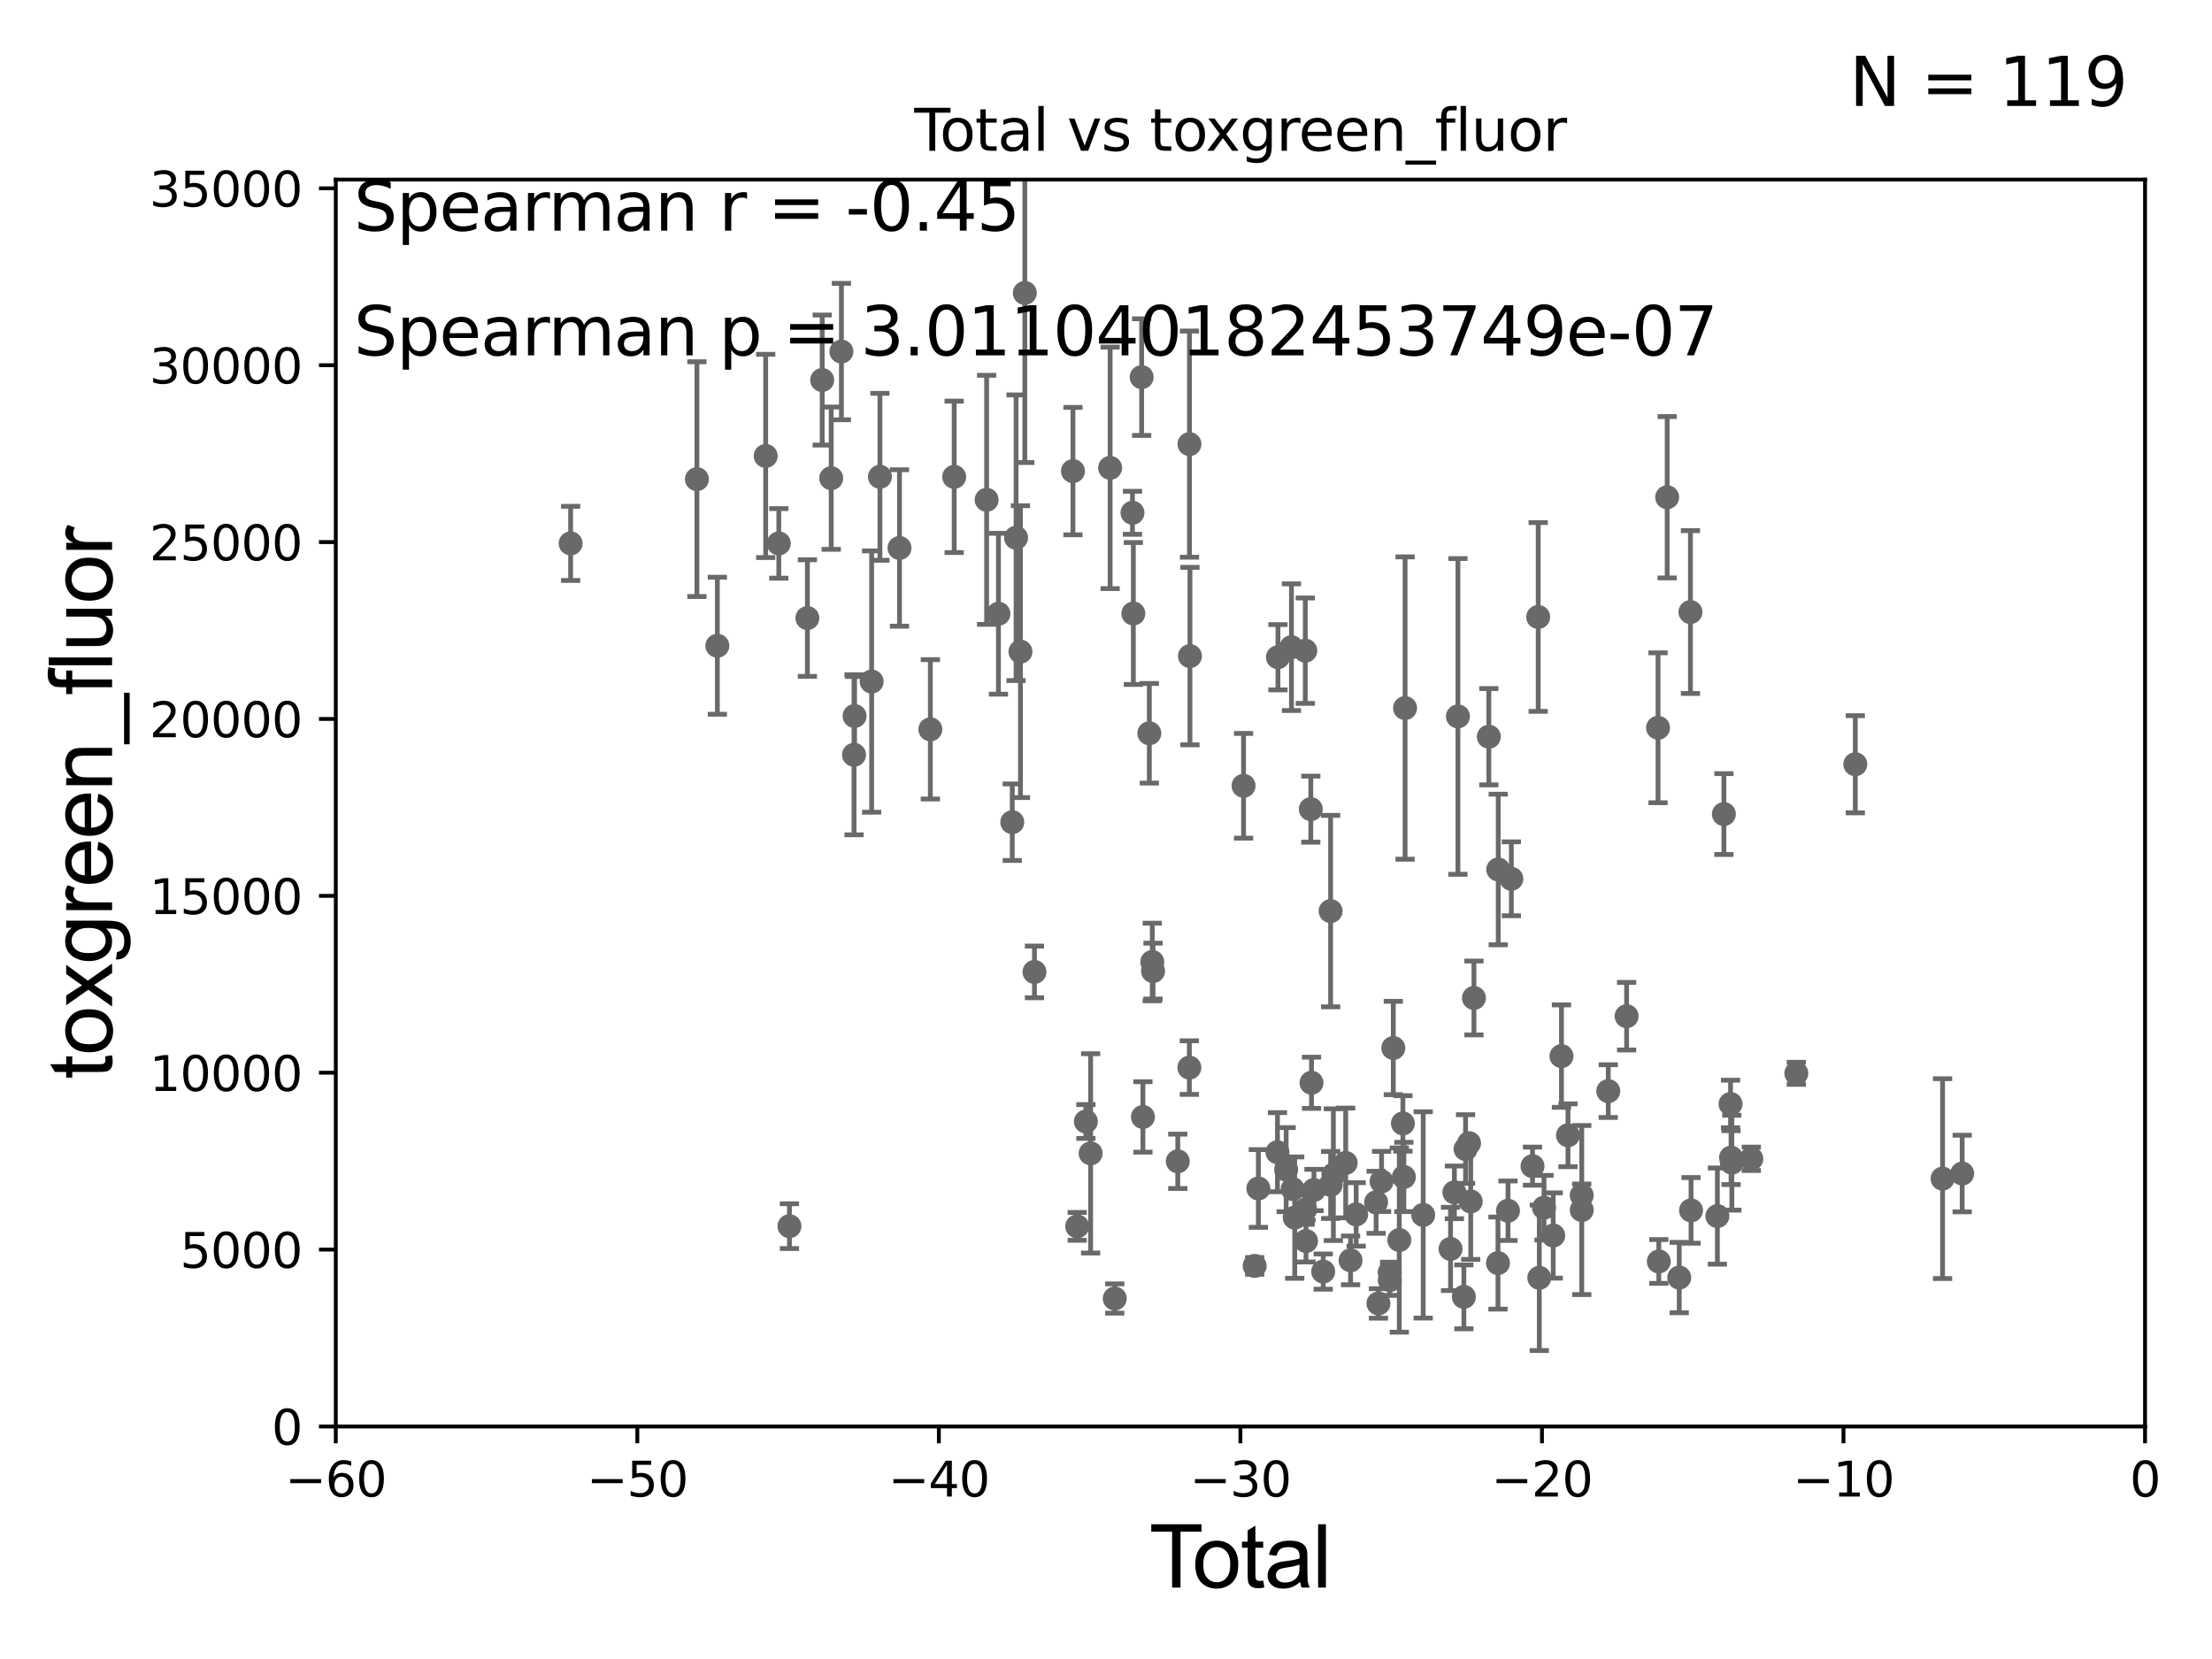 <?xml version="1.0" encoding="utf-8" standalone="no"?>
<!DOCTYPE svg PUBLIC "-//W3C//DTD SVG 1.1//EN"
  "http://www.w3.org/Graphics/SVG/1.1/DTD/svg11.dtd">
<svg xmlns:xlink="http://www.w3.org/1999/xlink" width="460.8pt" height="345.6pt" viewBox="0 0 460.8 345.6" xmlns="http://www.w3.org/2000/svg" version="1.1">
 <defs>
  <style type="text/css">*{stroke-linejoin: round; stroke-linecap: butt}</style>
 </defs>
 <g id="figure_1">
  <g id="patch_1">
   <path d="M 0 345.6 
L 460.8 345.6 
L 460.8 0 
L 0 0 
z
" style="fill: #ffffff"/>
  </g>
  <g id="axes_1">
   <g id="patch_2">
    <path d="M 69.95 297.16 
L 446.85 297.16 
L 446.85 37.411 
L 69.95 37.411 
z
" style="fill: #ffffff"/>
   </g>
   <g id="PathCollection_1">
    <defs>
     <path id="m362c9489db" d="M 0 1.118 
C 0.297 1.118 0.581 1 0.791 0.791 
C 1 0.581 1.118 0.297 1.118 0 
C 1.118 -0.297 1 -0.581 0.791 -0.791 
C 0.581 -1 0.297 -1.118 0 -1.118 
C -0.297 -1.118 -0.581 -1 -0.791 -0.791 
C -1 -0.581 -1.118 -0.297 -1.118 0 
C -1.118 0.297 -1 0.581 -0.791 0.791 
C -0.581 1 -0.297 1.118 0 1.118 
z
" style="stroke: #696969"/>
    </defs>
    <g clip-path="url(#p787df3628f)">
     <use xlink:href="#m362c9489db" x="118.875" y="113.199" style="fill: #696969; stroke: #696969"/>
     <use xlink:href="#m362c9489db" x="286.666" y="250.46" style="fill: #696969; stroke: #696969"/>
     <use xlink:href="#m362c9489db" x="287.156" y="271.534" style="fill: #696969; stroke: #696969"/>
     <use xlink:href="#m362c9489db" x="287.805" y="246.116" style="fill: #696969; stroke: #696969"/>
     <use xlink:href="#m362c9489db" x="289.494" y="265.067" style="fill: #696969; stroke: #696969"/>
     <use xlink:href="#m362c9489db" x="289.52" y="266.663" style="fill: #696969; stroke: #696969"/>
     <use xlink:href="#m362c9489db" x="290.249" y="218.317" style="fill: #696969; stroke: #696969"/>
     <use xlink:href="#m362c9489db" x="291.499" y="258.322" style="fill: #696969; stroke: #696969"/>
     <use xlink:href="#m362c9489db" x="292.248" y="234.029" style="fill: #696969; stroke: #696969"/>
     <use xlink:href="#m362c9489db" x="292.452" y="245.186" style="fill: #696969; stroke: #696969"/>
     <use xlink:href="#m362c9489db" x="292.704" y="147.5" style="fill: #696969; stroke: #696969"/>
     <use xlink:href="#m362c9489db" x="296.476" y="253.09" style="fill: #696969; stroke: #696969"/>
     <use xlink:href="#m362c9489db" x="302.175" y="260.171" style="fill: #696969; stroke: #696969"/>
     <use xlink:href="#m362c9489db" x="302.975" y="248.391" style="fill: #696969; stroke: #696969"/>
     <use xlink:href="#m362c9489db" x="303.713" y="149.245" style="fill: #696969; stroke: #696969"/>
     <use xlink:href="#m362c9489db" x="304.95" y="270.161" style="fill: #696969; stroke: #696969"/>
     <use xlink:href="#m362c9489db" x="282.515" y="252.981" style="fill: #696969; stroke: #696969"/>
     <use xlink:href="#m362c9489db" x="281.348" y="262.553" style="fill: #696969; stroke: #696969"/>
     <use xlink:href="#m362c9489db" x="280.331" y="242.266" style="fill: #696969; stroke: #696969"/>
     <use xlink:href="#m362c9489db" x="277.765" y="244.705" style="fill: #696969; stroke: #696969"/>
     <use xlink:href="#m362c9489db" x="262.139" y="247.581" style="fill: #696969; stroke: #696969"/>
     <use xlink:href="#m362c9489db" x="266.118" y="240.023" style="fill: #696969; stroke: #696969"/>
     <use xlink:href="#m362c9489db" x="266.22" y="136.912" style="fill: #696969; stroke: #696969"/>
     <use xlink:href="#m362c9489db" x="267.929" y="243.659" style="fill: #696969; stroke: #696969"/>
     <use xlink:href="#m362c9489db" x="269.032" y="134.821" style="fill: #696969; stroke: #696969"/>
     <use xlink:href="#m362c9489db" x="269.289" y="247.701" style="fill: #696969; stroke: #696969"/>
     <use xlink:href="#m362c9489db" x="269.713" y="253.651" style="fill: #696969; stroke: #696969"/>
     <use xlink:href="#m362c9489db" x="305.303" y="239.363" style="fill: #696969; stroke: #696969"/>
     <use xlink:href="#m362c9489db" x="271.877" y="251.989" style="fill: #696969; stroke: #696969"/>
     <use xlink:href="#m362c9489db" x="272.068" y="258.526" style="fill: #696969; stroke: #696969"/>
     <use xlink:href="#m362c9489db" x="273.065" y="168.556" style="fill: #696969; stroke: #696969"/>
     <use xlink:href="#m362c9489db" x="273.21" y="225.561" style="fill: #696969; stroke: #696969"/>
     <use xlink:href="#m362c9489db" x="273.721" y="247.897" style="fill: #696969; stroke: #696969"/>
     <use xlink:href="#m362c9489db" x="275.646" y="264.892" style="fill: #696969; stroke: #696969"/>
     <use xlink:href="#m362c9489db" x="277.191" y="189.796" style="fill: #696969; stroke: #696969"/>
     <use xlink:href="#m362c9489db" x="277.2" y="246.844" style="fill: #696969; stroke: #696969"/>
     <use xlink:href="#m362c9489db" x="271.917" y="135.545" style="fill: #696969; stroke: #696969"/>
     <use xlink:href="#m362c9489db" x="306.028" y="238.14" style="fill: #696969; stroke: #696969"/>
     <use xlink:href="#m362c9489db" x="306.377" y="250.281" style="fill: #696969; stroke: #696969"/>
     <use xlink:href="#m362c9489db" x="307.05" y="207.894" style="fill: #696969; stroke: #696969"/>
     <use xlink:href="#m362c9489db" x="349.816" y="266.141" style="fill: #696969; stroke: #696969"/>
     <use xlink:href="#m362c9489db" x="352.151" y="127.504" style="fill: #696969; stroke: #696969"/>
     <use xlink:href="#m362c9489db" x="352.273" y="252.144" style="fill: #696969; stroke: #696969"/>
     <use xlink:href="#m362c9489db" x="357.762" y="253.333" style="fill: #696969; stroke: #696969"/>
     <use xlink:href="#m362c9489db" x="359.117" y="169.586" style="fill: #696969; stroke: #696969"/>
     <use xlink:href="#m362c9489db" x="360.503" y="229.976" style="fill: #696969; stroke: #696969"/>
     <use xlink:href="#m362c9489db" x="360.61" y="241.152" style="fill: #696969; stroke: #696969"/>
     <use xlink:href="#m362c9489db" x="347.303" y="103.583" style="fill: #696969; stroke: #696969"/>
     <use xlink:href="#m362c9489db" x="360.774" y="242.21" style="fill: #696969; stroke: #696969"/>
     <use xlink:href="#m362c9489db" x="374.209" y="223.59" style="fill: #696969; stroke: #696969"/>
     <use xlink:href="#m362c9489db" x="386.496" y="159.204" style="fill: #696969; stroke: #696969"/>
     <use xlink:href="#m362c9489db" x="404.674" y="245.529" style="fill: #696969; stroke: #696969"/>
     <use xlink:href="#m362c9489db" x="408.758" y="244.473" style="fill: #696969; stroke: #696969"/>
     <use xlink:href="#m362c9489db" x="33178.6" y="237.652" style="fill: #696969; stroke: #696969"/>
     <use xlink:href="#m362c9489db" x="33178.6" y="225.109" style="fill: #696969; stroke: #696969"/>
     <use xlink:href="#m362c9489db" x="364.83" y="241.396" style="fill: #696969; stroke: #696969"/>
     <use xlink:href="#m362c9489db" x="261.372" y="263.714" style="fill: #696969; stroke: #696969"/>
     <use xlink:href="#m362c9489db" x="345.56" y="262.787" style="fill: #696969; stroke: #696969"/>
     <use xlink:href="#m362c9489db" x="338.852" y="211.691" style="fill: #696969; stroke: #696969"/>
     <use xlink:href="#m362c9489db" x="33178.6" y="216.586" style="fill: #696969; stroke: #696969"/>
     <use xlink:href="#m362c9489db" x="33178.6" y="164.905" style="fill: #696969; stroke: #696969"/>
     <use xlink:href="#m362c9489db" x="310.152" y="153.471" style="fill: #696969; stroke: #696969"/>
     <use xlink:href="#m362c9489db" x="312.056" y="263.125" style="fill: #696969; stroke: #696969"/>
     <use xlink:href="#m362c9489db" x="312.11" y="181.126" style="fill: #696969; stroke: #696969"/>
     <use xlink:href="#m362c9489db" x="314.14" y="252.217" style="fill: #696969; stroke: #696969"/>
     <use xlink:href="#m362c9489db" x="314.841" y="183.067" style="fill: #696969; stroke: #696969"/>
     <use xlink:href="#m362c9489db" x="319.249" y="242.931" style="fill: #696969; stroke: #696969"/>
     <use xlink:href="#m362c9489db" x="345.4" y="151.608" style="fill: #696969; stroke: #696969"/>
     <use xlink:href="#m362c9489db" x="320.435" y="128.528" style="fill: #696969; stroke: #696969"/>
     <use xlink:href="#m362c9489db" x="321.646" y="251.586" style="fill: #696969; stroke: #696969"/>
     <use xlink:href="#m362c9489db" x="323.562" y="257.375" style="fill: #696969; stroke: #696969"/>
     <use xlink:href="#m362c9489db" x="325.281" y="220.006" style="fill: #696969; stroke: #696969"/>
     <use xlink:href="#m362c9489db" x="326.64" y="236.498" style="fill: #696969; stroke: #696969"/>
     <use xlink:href="#m362c9489db" x="329.501" y="249.006" style="fill: #696969; stroke: #696969"/>
     <use xlink:href="#m362c9489db" x="329.513" y="252.074" style="fill: #696969; stroke: #696969"/>
     <use xlink:href="#m362c9489db" x="335.028" y="227.298" style="fill: #696969; stroke: #696969"/>
     <use xlink:href="#m362c9489db" x="320.662" y="266.188" style="fill: #696969; stroke: #696969"/>
     <use xlink:href="#m362c9489db" x="259.056" y="163.697" style="fill: #696969; stroke: #696969"/>
     <use xlink:href="#m362c9489db" x="33178.6" y="173.889" style="fill: #696969; stroke: #696969"/>
     <use xlink:href="#m362c9489db" x="33178.6" y="255.493" style="fill: #696969; stroke: #696969"/>
     <use xlink:href="#m362c9489db" x="224.402" y="255.474" style="fill: #696969; stroke: #696969"/>
     <use xlink:href="#m362c9489db" x="162.239" y="113.2" style="fill: #696969; stroke: #696969"/>
     <use xlink:href="#m362c9489db" x="183.306" y="99.328" style="fill: #696969; stroke: #696969"/>
     <use xlink:href="#m362c9489db" x="211.666" y="112.022" style="fill: #696969; stroke: #696969"/>
     <use xlink:href="#m362c9489db" x="164.456" y="255.431" style="fill: #696969; stroke: #696969"/>
     <use xlink:href="#m362c9489db" x="181.58" y="141.982" style="fill: #696969; stroke: #696969"/>
     <use xlink:href="#m362c9489db" x="213.486" y="61.025" style="fill: #696969; stroke: #696969"/>
     <use xlink:href="#m362c9489db" x="178.027" y="149.157" style="fill: #696969; stroke: #696969"/>
     <use xlink:href="#m362c9489db" x="177.912" y="157.235" style="fill: #696969; stroke: #696969"/>
     <use xlink:href="#m362c9489db" x="215.5" y="202.474" style="fill: #696969; stroke: #696969"/>
     <use xlink:href="#m362c9489db" x="240.196" y="202.296" style="fill: #696969; stroke: #696969"/>
     <use xlink:href="#m362c9489db" x="240.039" y="200.396" style="fill: #696969; stroke: #696969"/>
     <use xlink:href="#m362c9489db" x="175.279" y="73.236" style="fill: #696969; stroke: #696969"/>
     <use xlink:href="#m362c9489db" x="173.154" y="99.614" style="fill: #696969; stroke: #696969"/>
     <use xlink:href="#m362c9489db" x="171.278" y="79.167" style="fill: #696969; stroke: #696969"/>
     <use xlink:href="#m362c9489db" x="239.427" y="152.757" style="fill: #696969; stroke: #696969"/>
     <use xlink:href="#m362c9489db" x="238.093" y="232.681" style="fill: #696969; stroke: #696969"/>
     <use xlink:href="#m362c9489db" x="237.829" y="78.559" style="fill: #696969; stroke: #696969"/>
     <use xlink:href="#m362c9489db" x="223.516" y="98.139" style="fill: #696969; stroke: #696969"/>
     <use xlink:href="#m362c9489db" x="236.097" y="127.804" style="fill: #696969; stroke: #696969"/>
     <use xlink:href="#m362c9489db" x="235.915" y="106.821" style="fill: #696969; stroke: #696969"/>
     <use xlink:href="#m362c9489db" x="226.21" y="233.628" style="fill: #696969; stroke: #696969"/>
     <use xlink:href="#m362c9489db" x="227.197" y="240.264" style="fill: #696969; stroke: #696969"/>
     <use xlink:href="#m362c9489db" x="168.195" y="128.754" style="fill: #696969; stroke: #696969"/>
     <use xlink:href="#m362c9489db" x="232.224" y="270.503" style="fill: #696969; stroke: #696969"/>
     <use xlink:href="#m362c9489db" x="231.261" y="97.461" style="fill: #696969; stroke: #696969"/>
     <use xlink:href="#m362c9489db" x="210.874" y="171.276" style="fill: #696969; stroke: #696969"/>
     <use xlink:href="#m362c9489db" x="245.352" y="241.922" style="fill: #696969; stroke: #696969"/>
     <use xlink:href="#m362c9489db" x="212.581" y="135.749" style="fill: #696969; stroke: #696969"/>
     <use xlink:href="#m362c9489db" x="187.38" y="114.153" style="fill: #696969; stroke: #696969"/>
     <use xlink:href="#m362c9489db" x="207.994" y="127.858" style="fill: #696969; stroke: #696969"/>
     <use xlink:href="#m362c9489db" x="247.888" y="136.674" style="fill: #696969; stroke: #696969"/>
     <use xlink:href="#m362c9489db" x="247.788" y="92.52" style="fill: #696969; stroke: #696969"/>
     <use xlink:href="#m362c9489db" x="198.773" y="99.335" style="fill: #696969; stroke: #696969"/>
     <use xlink:href="#m362c9489db" x="193.811" y="151.933" style="fill: #696969; stroke: #696969"/>
     <use xlink:href="#m362c9489db" x="159.509" y="94.978" style="fill: #696969; stroke: #696969"/>
     <use xlink:href="#m362c9489db" x="149.438" y="134.52" style="fill: #696969; stroke: #696969"/>
     <use xlink:href="#m362c9489db" x="205.533" y="104.123" style="fill: #696969; stroke: #696969"/>
     <use xlink:href="#m362c9489db" x="247.766" y="222.403" style="fill: #696969; stroke: #696969"/>
     <use xlink:href="#m362c9489db" x="145.18" y="99.816" style="fill: #696969; stroke: #696969"/>
    </g>
   </g>
   <g id="matplotlib.axis_1">
    <g id="xtick_1">
     <g id="line2d_1">
      <defs>
       <path id="m871c0c8343" d="M 0 0 
L 0 3.5 
" style="stroke: #000000; stroke-width: 0.8"/>
      </defs>
      <g>
       <use xlink:href="#m871c0c8343" x="69.95" y="297.16" style="stroke: #000000; stroke-width: 0.8"/>
      </g>
     </g>
     <g id="text_1">
      <!-- −60 -->
      <g transform="translate(59.398 311.758)scale(0.1 -0.1)">
       <defs>
        <path id="DejaVuSans-2212" d="M 678 2272 
L 4684 2272 
L 4684 1741 
L 678 1741 
L 678 2272 
z
" transform="scale(0.016)"/>
        <path id="DejaVuSans-36" d="M 2113 2584 
Q 1688 2584 1439 2293 
Q 1191 2003 1191 1497 
Q 1191 994 1439 701 
Q 1688 409 2113 409 
Q 2538 409 2786 701 
Q 3034 994 3034 1497 
Q 3034 2003 2786 2293 
Q 2538 2584 2113 2584 
z
M 3366 4563 
L 3366 3988 
Q 3128 4100 2886 4159 
Q 2644 4219 2406 4219 
Q 1781 4219 1451 3797 
Q 1122 3375 1075 2522 
Q 1259 2794 1537 2939 
Q 1816 3084 2150 3084 
Q 2853 3084 3261 2657 
Q 3669 2231 3669 1497 
Q 3669 778 3244 343 
Q 2819 -91 2113 -91 
Q 1303 -91 875 529 
Q 447 1150 447 2328 
Q 447 3434 972 4092 
Q 1497 4750 2381 4750 
Q 2619 4750 2861 4703 
Q 3103 4656 3366 4563 
z
" transform="scale(0.016)"/>
        <path id="DejaVuSans-30" d="M 2034 4250 
Q 1547 4250 1301 3770 
Q 1056 3291 1056 2328 
Q 1056 1369 1301 889 
Q 1547 409 2034 409 
Q 2525 409 2770 889 
Q 3016 1369 3016 2328 
Q 3016 3291 2770 3770 
Q 2525 4250 2034 4250 
z
M 2034 4750 
Q 2819 4750 3233 4129 
Q 3647 3509 3647 2328 
Q 3647 1150 3233 529 
Q 2819 -91 2034 -91 
Q 1250 -91 836 529 
Q 422 1150 422 2328 
Q 422 3509 836 4129 
Q 1250 4750 2034 4750 
z
" transform="scale(0.016)"/>
       </defs>
       <use xlink:href="#DejaVuSans-2212"/>
       <use xlink:href="#DejaVuSans-36" x="83.789"/>
       <use xlink:href="#DejaVuSans-30" x="147.412"/>
      </g>
     </g>
    </g>
    <g id="xtick_2">
     <g id="line2d_2">
      <g>
       <use xlink:href="#m871c0c8343" x="132.767" y="297.16" style="stroke: #000000; stroke-width: 0.8"/>
      </g>
     </g>
     <g id="text_2">
      <!-- −50 -->
      <g transform="translate(122.214 311.758)scale(0.1 -0.1)">
       <defs>
        <path id="DejaVuSans-35" d="M 691 4666 
L 3169 4666 
L 3169 4134 
L 1269 4134 
L 1269 2991 
Q 1406 3038 1543 3061 
Q 1681 3084 1819 3084 
Q 2600 3084 3056 2656 
Q 3513 2228 3513 1497 
Q 3513 744 3044 326 
Q 2575 -91 1722 -91 
Q 1428 -91 1123 -41 
Q 819 9 494 109 
L 494 744 
Q 775 591 1075 516 
Q 1375 441 1709 441 
Q 2250 441 2565 725 
Q 2881 1009 2881 1497 
Q 2881 1984 2565 2268 
Q 2250 2553 1709 2553 
Q 1456 2553 1204 2497 
Q 953 2441 691 2322 
L 691 4666 
z
" transform="scale(0.016)"/>
       </defs>
       <use xlink:href="#DejaVuSans-2212"/>
       <use xlink:href="#DejaVuSans-35" x="83.789"/>
       <use xlink:href="#DejaVuSans-30" x="147.412"/>
      </g>
     </g>
    </g>
    <g id="xtick_3">
     <g id="line2d_3">
      <g>
       <use xlink:href="#m871c0c8343" x="195.583" y="297.16" style="stroke: #000000; stroke-width: 0.8"/>
      </g>
     </g>
     <g id="text_3">
      <!-- −40 -->
      <g transform="translate(185.031 311.758)scale(0.1 -0.1)">
       <defs>
        <path id="DejaVuSans-34" d="M 2419 4116 
L 825 1625 
L 2419 1625 
L 2419 4116 
z
M 2253 4666 
L 3047 4666 
L 3047 1625 
L 3713 1625 
L 3713 1100 
L 3047 1100 
L 3047 0 
L 2419 0 
L 2419 1100 
L 313 1100 
L 313 1709 
L 2253 4666 
z
" transform="scale(0.016)"/>
       </defs>
       <use xlink:href="#DejaVuSans-2212"/>
       <use xlink:href="#DejaVuSans-34" x="83.789"/>
       <use xlink:href="#DejaVuSans-30" x="147.412"/>
      </g>
     </g>
    </g>
    <g id="xtick_4">
     <g id="line2d_4">
      <g>
       <use xlink:href="#m871c0c8343" x="258.4" y="297.16" style="stroke: #000000; stroke-width: 0.8"/>
      </g>
     </g>
     <g id="text_4">
      <!-- −30 -->
      <g transform="translate(247.848 311.758)scale(0.1 -0.1)">
       <defs>
        <path id="DejaVuSans-33" d="M 2597 2516 
Q 3050 2419 3304 2112 
Q 3559 1806 3559 1356 
Q 3559 666 3084 287 
Q 2609 -91 1734 -91 
Q 1441 -91 1130 -33 
Q 819 25 488 141 
L 488 750 
Q 750 597 1062 519 
Q 1375 441 1716 441 
Q 2309 441 2620 675 
Q 2931 909 2931 1356 
Q 2931 1769 2642 2001 
Q 2353 2234 1838 2234 
L 1294 2234 
L 1294 2753 
L 1863 2753 
Q 2328 2753 2575 2939 
Q 2822 3125 2822 3475 
Q 2822 3834 2567 4026 
Q 2313 4219 1838 4219 
Q 1578 4219 1281 4162 
Q 984 4106 628 3988 
L 628 4550 
Q 988 4650 1302 4700 
Q 1616 4750 1894 4750 
Q 2613 4750 3031 4423 
Q 3450 4097 3450 3541 
Q 3450 3153 3228 2886 
Q 3006 2619 2597 2516 
z
" transform="scale(0.016)"/>
       </defs>
       <use xlink:href="#DejaVuSans-2212"/>
       <use xlink:href="#DejaVuSans-33" x="83.789"/>
       <use xlink:href="#DejaVuSans-30" x="147.412"/>
      </g>
     </g>
    </g>
    <g id="xtick_5">
     <g id="line2d_5">
      <g>
       <use xlink:href="#m871c0c8343" x="321.217" y="297.16" style="stroke: #000000; stroke-width: 0.8"/>
      </g>
     </g>
     <g id="text_5">
      <!-- −20 -->
      <g transform="translate(310.664 311.758)scale(0.1 -0.1)">
       <defs>
        <path id="DejaVuSans-32" d="M 1228 531 
L 3431 531 
L 3431 0 
L 469 0 
L 469 531 
Q 828 903 1448 1529 
Q 2069 2156 2228 2338 
Q 2531 2678 2651 2914 
Q 2772 3150 2772 3378 
Q 2772 3750 2511 3984 
Q 2250 4219 1831 4219 
Q 1534 4219 1204 4116 
Q 875 4013 500 3803 
L 500 4441 
Q 881 4594 1212 4672 
Q 1544 4750 1819 4750 
Q 2544 4750 2975 4387 
Q 3406 4025 3406 3419 
Q 3406 3131 3298 2873 
Q 3191 2616 2906 2266 
Q 2828 2175 2409 1742 
Q 1991 1309 1228 531 
z
" transform="scale(0.016)"/>
       </defs>
       <use xlink:href="#DejaVuSans-2212"/>
       <use xlink:href="#DejaVuSans-32" x="83.789"/>
       <use xlink:href="#DejaVuSans-30" x="147.412"/>
      </g>
     </g>
    </g>
    <g id="xtick_6">
     <g id="line2d_6">
      <g>
       <use xlink:href="#m871c0c8343" x="384.033" y="297.16" style="stroke: #000000; stroke-width: 0.8"/>
      </g>
     </g>
     <g id="text_6">
      <!-- −10 -->
      <g transform="translate(373.481 311.758)scale(0.1 -0.1)">
       <defs>
        <path id="DejaVuSans-31" d="M 794 531 
L 1825 531 
L 1825 4091 
L 703 3866 
L 703 4441 
L 1819 4666 
L 2450 4666 
L 2450 531 
L 3481 531 
L 3481 0 
L 794 0 
L 794 531 
z
" transform="scale(0.016)"/>
       </defs>
       <use xlink:href="#DejaVuSans-2212"/>
       <use xlink:href="#DejaVuSans-31" x="83.789"/>
       <use xlink:href="#DejaVuSans-30" x="147.412"/>
      </g>
     </g>
    </g>
    <g id="xtick_7">
     <g id="line2d_7">
      <g>
       <use xlink:href="#m871c0c8343" x="446.85" y="297.16" style="stroke: #000000; stroke-width: 0.8"/>
      </g>
     </g>
     <g id="text_7">
      <!-- 0 -->
      <g transform="translate(443.669 311.758)scale(0.1 -0.1)">
       <use xlink:href="#DejaVuSans-30"/>
      </g>
     </g>
    </g>
    <g id="text_8">
     <!-- Total -->
     <g transform="translate(239.395 330.722)scale(0.18 -0.18)">
      <defs>
       <path id="ArialMT-54" d="M 1659 0 
L 1659 4041 
L 150 4041 
L 150 4581 
L 3781 4581 
L 3781 4041 
L 2266 4041 
L 2266 0 
L 1659 0 
z
" transform="scale(0.016)"/>
       <path id="ArialMT-6f" d="M 213 1659 
Q 213 2581 725 3025 
Q 1153 3394 1769 3394 
Q 2453 3394 2887 2945 
Q 3322 2497 3322 1706 
Q 3322 1066 3130 698 
Q 2938 331 2570 128 
Q 2203 -75 1769 -75 
Q 1072 -75 642 372 
Q 213 819 213 1659 
z
M 791 1659 
Q 791 1022 1069 705 
Q 1347 388 1769 388 
Q 2188 388 2466 706 
Q 2744 1025 2744 1678 
Q 2744 2294 2464 2611 
Q 2184 2928 1769 2928 
Q 1347 2928 1069 2612 
Q 791 2297 791 1659 
z
" transform="scale(0.016)"/>
       <path id="ArialMT-74" d="M 1650 503 
L 1731 6 
Q 1494 -44 1306 -44 
Q 1000 -44 831 53 
Q 663 150 594 308 
Q 525 466 525 972 
L 525 2881 
L 113 2881 
L 113 3319 
L 525 3319 
L 525 4141 
L 1084 4478 
L 1084 3319 
L 1650 3319 
L 1650 2881 
L 1084 2881 
L 1084 941 
Q 1084 700 1114 631 
Q 1144 563 1211 522 
Q 1278 481 1403 481 
Q 1497 481 1650 503 
z
" transform="scale(0.016)"/>
       <path id="ArialMT-61" d="M 2588 409 
Q 2275 144 1986 34 
Q 1697 -75 1366 -75 
Q 819 -75 525 192 
Q 231 459 231 875 
Q 231 1119 342 1320 
Q 453 1522 633 1644 
Q 813 1766 1038 1828 
Q 1203 1872 1538 1913 
Q 2219 1994 2541 2106 
Q 2544 2222 2544 2253 
Q 2544 2597 2384 2738 
Q 2169 2928 1744 2928 
Q 1347 2928 1158 2789 
Q 969 2650 878 2297 
L 328 2372 
Q 403 2725 575 2942 
Q 747 3159 1072 3276 
Q 1397 3394 1825 3394 
Q 2250 3394 2515 3294 
Q 2781 3194 2906 3042 
Q 3031 2891 3081 2659 
Q 3109 2516 3109 2141 
L 3109 1391 
Q 3109 606 3145 398 
Q 3181 191 3288 0 
L 2700 0 
Q 2613 175 2588 409 
z
M 2541 1666 
Q 2234 1541 1622 1453 
Q 1275 1403 1131 1340 
Q 988 1278 909 1158 
Q 831 1038 831 891 
Q 831 666 1001 516 
Q 1172 366 1500 366 
Q 1825 366 2078 508 
Q 2331 650 2450 897 
Q 2541 1088 2541 1459 
L 2541 1666 
z
" transform="scale(0.016)"/>
       <path id="ArialMT-6c" d="M 409 0 
L 409 4581 
L 972 4581 
L 972 0 
L 409 0 
z
" transform="scale(0.016)"/>
      </defs>
      <use xlink:href="#ArialMT-54"/>
      <use xlink:href="#ArialMT-6f" x="49.959"/>
      <use xlink:href="#ArialMT-74" x="105.574"/>
      <use xlink:href="#ArialMT-61" x="133.357"/>
      <use xlink:href="#ArialMT-6c" x="188.973"/>
     </g>
    </g>
   </g>
   <g id="matplotlib.axis_2">
    <g id="ytick_1">
     <g id="line2d_8">
      <defs>
       <path id="mad2dddcd9c" d="M 0 0 
L -3.5 0 
" style="stroke: #000000; stroke-width: 0.8"/>
      </defs>
      <g>
       <use xlink:href="#mad2dddcd9c" x="69.95" y="297.16" style="stroke: #000000; stroke-width: 0.8"/>
      </g>
     </g>
     <g id="text_9">
      <!-- 0 -->
      <g transform="translate(56.587 300.959)scale(0.1 -0.1)">
       <use xlink:href="#DejaVuSans-30"/>
      </g>
     </g>
    </g>
    <g id="ytick_2">
     <g id="line2d_9">
      <g>
       <use xlink:href="#mad2dddcd9c" x="69.95" y="260.313" style="stroke: #000000; stroke-width: 0.8"/>
      </g>
     </g>
     <g id="text_10">
      <!-- 5000 -->
      <g transform="translate(37.5 264.112)scale(0.1 -0.1)">
       <use xlink:href="#DejaVuSans-35"/>
       <use xlink:href="#DejaVuSans-30" x="63.623"/>
       <use xlink:href="#DejaVuSans-30" x="127.246"/>
       <use xlink:href="#DejaVuSans-30" x="190.869"/>
      </g>
     </g>
    </g>
    <g id="ytick_3">
     <g id="line2d_10">
      <g>
       <use xlink:href="#mad2dddcd9c" x="69.95" y="223.467" style="stroke: #000000; stroke-width: 0.8"/>
      </g>
     </g>
     <g id="text_11">
      <!-- 10000 -->
      <g transform="translate(31.137 227.266)scale(0.1 -0.1)">
       <use xlink:href="#DejaVuSans-31"/>
       <use xlink:href="#DejaVuSans-30" x="63.623"/>
       <use xlink:href="#DejaVuSans-30" x="127.246"/>
       <use xlink:href="#DejaVuSans-30" x="190.869"/>
       <use xlink:href="#DejaVuSans-30" x="254.492"/>
      </g>
     </g>
    </g>
    <g id="ytick_4">
     <g id="line2d_11">
      <g>
       <use xlink:href="#mad2dddcd9c" x="69.95" y="186.62" style="stroke: #000000; stroke-width: 0.8"/>
      </g>
     </g>
     <g id="text_12">
      <!-- 15000 -->
      <g transform="translate(31.137 190.419)scale(0.1 -0.1)">
       <use xlink:href="#DejaVuSans-31"/>
       <use xlink:href="#DejaVuSans-35" x="63.623"/>
       <use xlink:href="#DejaVuSans-30" x="127.246"/>
       <use xlink:href="#DejaVuSans-30" x="190.869"/>
       <use xlink:href="#DejaVuSans-30" x="254.492"/>
      </g>
     </g>
    </g>
    <g id="ytick_5">
     <g id="line2d_12">
      <g>
       <use xlink:href="#mad2dddcd9c" x="69.95" y="149.773" style="stroke: #000000; stroke-width: 0.8"/>
      </g>
     </g>
     <g id="text_13">
      <!-- 20000 -->
      <g transform="translate(31.137 153.572)scale(0.1 -0.1)">
       <use xlink:href="#DejaVuSans-32"/>
       <use xlink:href="#DejaVuSans-30" x="63.623"/>
       <use xlink:href="#DejaVuSans-30" x="127.246"/>
       <use xlink:href="#DejaVuSans-30" x="190.869"/>
       <use xlink:href="#DejaVuSans-30" x="254.492"/>
      </g>
     </g>
    </g>
    <g id="ytick_6">
     <g id="line2d_13">
      <g>
       <use xlink:href="#mad2dddcd9c" x="69.95" y="112.926" style="stroke: #000000; stroke-width: 0.8"/>
      </g>
     </g>
     <g id="text_14">
      <!-- 25000 -->
      <g transform="translate(31.137 116.726)scale(0.1 -0.1)">
       <use xlink:href="#DejaVuSans-32"/>
       <use xlink:href="#DejaVuSans-35" x="63.623"/>
       <use xlink:href="#DejaVuSans-30" x="127.246"/>
       <use xlink:href="#DejaVuSans-30" x="190.869"/>
       <use xlink:href="#DejaVuSans-30" x="254.492"/>
      </g>
     </g>
    </g>
    <g id="ytick_7">
     <g id="line2d_14">
      <g>
       <use xlink:href="#mad2dddcd9c" x="69.95" y="76.08" style="stroke: #000000; stroke-width: 0.8"/>
      </g>
     </g>
     <g id="text_15">
      <!-- 30000 -->
      <g transform="translate(31.137 79.879)scale(0.1 -0.1)">
       <use xlink:href="#DejaVuSans-33"/>
       <use xlink:href="#DejaVuSans-30" x="63.623"/>
       <use xlink:href="#DejaVuSans-30" x="127.246"/>
       <use xlink:href="#DejaVuSans-30" x="190.869"/>
       <use xlink:href="#DejaVuSans-30" x="254.492"/>
      </g>
     </g>
    </g>
    <g id="ytick_8">
     <g id="line2d_15">
      <g>
       <use xlink:href="#mad2dddcd9c" x="69.95" y="39.233" style="stroke: #000000; stroke-width: 0.8"/>
      </g>
     </g>
     <g id="text_16">
      <!-- 35000 -->
      <g transform="translate(31.137 43.032)scale(0.1 -0.1)">
       <use xlink:href="#DejaVuSans-33"/>
       <use xlink:href="#DejaVuSans-35" x="63.623"/>
       <use xlink:href="#DejaVuSans-30" x="127.246"/>
       <use xlink:href="#DejaVuSans-30" x="190.869"/>
       <use xlink:href="#DejaVuSans-30" x="254.492"/>
      </g>
     </g>
    </g>
    <g id="text_17">
     <!-- toxgreen_fluor -->
     <g transform="translate(23.349 224.818)rotate(-90)scale(0.18 -0.18)">
      <defs>
       <path id="ArialMT-78" d="M 47 0 
L 1259 1725 
L 138 3319 
L 841 3319 
L 1350 2541 
Q 1494 2319 1581 2169 
Q 1719 2375 1834 2534 
L 2394 3319 
L 3066 3319 
L 1919 1756 
L 3153 0 
L 2463 0 
L 1781 1031 
L 1600 1309 
L 728 0 
L 47 0 
z
" transform="scale(0.016)"/>
       <path id="ArialMT-67" d="M 319 -275 
L 866 -356 
Q 900 -609 1056 -725 
Q 1266 -881 1628 -881 
Q 2019 -881 2231 -725 
Q 2444 -569 2519 -288 
Q 2563 -116 2559 434 
Q 2191 0 1641 0 
Q 956 0 581 494 
Q 206 988 206 1678 
Q 206 2153 378 2554 
Q 550 2956 876 3175 
Q 1203 3394 1644 3394 
Q 2231 3394 2613 2919 
L 2613 3319 
L 3131 3319 
L 3131 450 
Q 3131 -325 2973 -648 
Q 2816 -972 2473 -1159 
Q 2131 -1347 1631 -1347 
Q 1038 -1347 672 -1080 
Q 306 -813 319 -275 
z
M 784 1719 
Q 784 1066 1043 766 
Q 1303 466 1694 466 
Q 2081 466 2343 764 
Q 2606 1063 2606 1700 
Q 2606 2309 2336 2618 
Q 2066 2928 1684 2928 
Q 1309 2928 1046 2623 
Q 784 2319 784 1719 
z
" transform="scale(0.016)"/>
       <path id="ArialMT-72" d="M 416 0 
L 416 3319 
L 922 3319 
L 922 2816 
Q 1116 3169 1280 3281 
Q 1444 3394 1641 3394 
Q 1925 3394 2219 3213 
L 2025 2691 
Q 1819 2813 1613 2813 
Q 1428 2813 1281 2702 
Q 1134 2591 1072 2394 
Q 978 2094 978 1738 
L 978 0 
L 416 0 
z
" transform="scale(0.016)"/>
       <path id="ArialMT-65" d="M 2694 1069 
L 3275 997 
Q 3138 488 2766 206 
Q 2394 -75 1816 -75 
Q 1088 -75 661 373 
Q 234 822 234 1631 
Q 234 2469 665 2931 
Q 1097 3394 1784 3394 
Q 2450 3394 2872 2941 
Q 3294 2488 3294 1666 
Q 3294 1616 3291 1516 
L 816 1516 
Q 847 969 1125 678 
Q 1403 388 1819 388 
Q 2128 388 2347 550 
Q 2566 713 2694 1069 
z
M 847 1978 
L 2700 1978 
Q 2663 2397 2488 2606 
Q 2219 2931 1791 2931 
Q 1403 2931 1139 2672 
Q 875 2413 847 1978 
z
" transform="scale(0.016)"/>
       <path id="ArialMT-6e" d="M 422 0 
L 422 3319 
L 928 3319 
L 928 2847 
Q 1294 3394 1984 3394 
Q 2284 3394 2536 3286 
Q 2788 3178 2913 3003 
Q 3038 2828 3088 2588 
Q 3119 2431 3119 2041 
L 3119 0 
L 2556 0 
L 2556 2019 
Q 2556 2363 2490 2533 
Q 2425 2703 2258 2804 
Q 2091 2906 1866 2906 
Q 1506 2906 1245 2678 
Q 984 2450 984 1813 
L 984 0 
L 422 0 
z
" transform="scale(0.016)"/>
       <path id="ArialMT-5f" d="M -97 -1272 
L -97 -866 
L 3631 -866 
L 3631 -1272 
L -97 -1272 
z
" transform="scale(0.016)"/>
       <path id="ArialMT-66" d="M 556 0 
L 556 2881 
L 59 2881 
L 59 3319 
L 556 3319 
L 556 3672 
Q 556 4006 616 4169 
Q 697 4388 901 4523 
Q 1106 4659 1475 4659 
Q 1713 4659 2000 4603 
L 1916 4113 
Q 1741 4144 1584 4144 
Q 1328 4144 1222 4034 
Q 1116 3925 1116 3625 
L 1116 3319 
L 1763 3319 
L 1763 2881 
L 1116 2881 
L 1116 0 
L 556 0 
z
" transform="scale(0.016)"/>
       <path id="ArialMT-75" d="M 2597 0 
L 2597 488 
Q 2209 -75 1544 -75 
Q 1250 -75 995 37 
Q 741 150 617 320 
Q 494 491 444 738 
Q 409 903 409 1263 
L 409 3319 
L 972 3319 
L 972 1478 
Q 972 1038 1006 884 
Q 1059 663 1231 536 
Q 1403 409 1656 409 
Q 1909 409 2131 539 
Q 2353 669 2445 892 
Q 2538 1116 2538 1541 
L 2538 3319 
L 3100 3319 
L 3100 0 
L 2597 0 
z
" transform="scale(0.016)"/>
      </defs>
      <use xlink:href="#ArialMT-74"/>
      <use xlink:href="#ArialMT-6f" x="27.783"/>
      <use xlink:href="#ArialMT-78" x="83.398"/>
      <use xlink:href="#ArialMT-67" x="133.398"/>
      <use xlink:href="#ArialMT-72" x="189.014"/>
      <use xlink:href="#ArialMT-65" x="222.314"/>
      <use xlink:href="#ArialMT-65" x="277.93"/>
      <use xlink:href="#ArialMT-6e" x="333.545"/>
      <use xlink:href="#ArialMT-5f" x="389.16"/>
      <use xlink:href="#ArialMT-66" x="444.775"/>
      <use xlink:href="#ArialMT-6c" x="472.559"/>
      <use xlink:href="#ArialMT-75" x="494.775"/>
      <use xlink:href="#ArialMT-6f" x="550.391"/>
      <use xlink:href="#ArialMT-72" x="606.006"/>
     </g>
    </g>
   </g>
   <g id="LineCollection_1">
    <path d="M 118.875 120.924 
L 118.875 105.473 
" clip-path="url(#p787df3628f)" style="fill: none; stroke: #696969"/>
    <path d="M 286.666 256.922 
L 286.666 243.998 
" clip-path="url(#p787df3628f)" style="fill: none; stroke: #696969"/>
    <path d="M 287.156 274.604 
L 287.156 268.463 
" clip-path="url(#p787df3628f)" style="fill: none; stroke: #696969"/>
    <path d="M 287.805 252.373 
L 287.805 239.859 
" clip-path="url(#p787df3628f)" style="fill: none; stroke: #696969"/>
    <path d="M 289.494 267.194 
L 289.494 262.94 
" clip-path="url(#p787df3628f)" style="fill: none; stroke: #696969"/>
    <path d="M 289.52 269.855 
L 289.52 263.471 
" clip-path="url(#p787df3628f)" style="fill: none; stroke: #696969"/>
    <path d="M 290.249 228.039 
L 290.249 208.594 
" clip-path="url(#p787df3628f)" style="fill: none; stroke: #696969"/>
    <path d="M 291.499 277.515 
L 291.499 239.129 
" clip-path="url(#p787df3628f)" style="fill: none; stroke: #696969"/>
    <path d="M 292.248 239.807 
L 292.248 228.251 
" clip-path="url(#p787df3628f)" style="fill: none; stroke: #696969"/>
    <path d="M 292.452 252.405 
L 292.452 237.966 
" clip-path="url(#p787df3628f)" style="fill: none; stroke: #696969"/>
    <path d="M 292.704 178.987 
L 292.704 116.012 
" clip-path="url(#p787df3628f)" style="fill: none; stroke: #696969"/>
    <path d="M 296.476 274.582 
L 296.476 231.597 
" clip-path="url(#p787df3628f)" style="fill: none; stroke: #696969"/>
    <path d="M 302.175 268.84 
L 302.175 251.501 
" clip-path="url(#p787df3628f)" style="fill: none; stroke: #696969"/>
    <path d="M 302.975 253.88 
L 302.975 242.903 
" clip-path="url(#p787df3628f)" style="fill: none; stroke: #696969"/>
    <path d="M 303.713 182.133 
L 303.713 116.358 
" clip-path="url(#p787df3628f)" style="fill: none; stroke: #696969"/>
    <path d="M 304.95 276.811 
L 304.95 263.511 
" clip-path="url(#p787df3628f)" style="fill: none; stroke: #696969"/>
    <path d="M 282.515 259.587 
L 282.515 246.375 
" clip-path="url(#p787df3628f)" style="fill: none; stroke: #696969"/>
    <path d="M 281.348 267.631 
L 281.348 257.474 
" clip-path="url(#p787df3628f)" style="fill: none; stroke: #696969"/>
    <path d="M 280.331 253.693 
L 280.331 230.838 
" clip-path="url(#p787df3628f)" style="fill: none; stroke: #696969"/>
    <path d="M 277.765 258.426 
L 277.765 230.985 
" clip-path="url(#p787df3628f)" style="fill: none; stroke: #696969"/>
    <path d="M 262.139 255.675 
L 262.139 239.488 
" clip-path="url(#p787df3628f)" style="fill: none; stroke: #696969"/>
    <path d="M 266.118 248.26 
L 266.118 231.786 
" clip-path="url(#p787df3628f)" style="fill: none; stroke: #696969"/>
    <path d="M 266.22 143.717 
L 266.22 130.108 
" clip-path="url(#p787df3628f)" style="fill: none; stroke: #696969"/>
    <path d="M 267.929 252.411 
L 267.929 234.907 
" clip-path="url(#p787df3628f)" style="fill: none; stroke: #696969"/>
    <path d="M 269.032 148.013 
L 269.032 121.628 
" clip-path="url(#p787df3628f)" style="fill: none; stroke: #696969"/>
    <path d="M 269.289 248.617 
L 269.289 246.784 
" clip-path="url(#p787df3628f)" style="fill: none; stroke: #696969"/>
    <path d="M 269.713 266.292 
L 269.713 241.009 
" clip-path="url(#p787df3628f)" style="fill: none; stroke: #696969"/>
    <path d="M 305.303 246.513 
L 305.303 232.212 
" clip-path="url(#p787df3628f)" style="fill: none; stroke: #696969"/>
    <path d="M 271.877 255.044 
L 271.877 248.934 
" clip-path="url(#p787df3628f)" style="fill: none; stroke: #696969"/>
    <path d="M 272.068 262.89 
L 272.068 254.161 
" clip-path="url(#p787df3628f)" style="fill: none; stroke: #696969"/>
    <path d="M 273.065 175.436 
L 273.065 161.675 
" clip-path="url(#p787df3628f)" style="fill: none; stroke: #696969"/>
    <path d="M 273.21 230.894 
L 273.21 220.228 
" clip-path="url(#p787df3628f)" style="fill: none; stroke: #696969"/>
    <path d="M 273.721 252.204 
L 273.721 243.591 
" clip-path="url(#p787df3628f)" style="fill: none; stroke: #696969"/>
    <path d="M 275.646 268.557 
L 275.646 261.227 
" clip-path="url(#p787df3628f)" style="fill: none; stroke: #696969"/>
    <path d="M 277.191 209.736 
L 277.191 169.856 
" clip-path="url(#p787df3628f)" style="fill: none; stroke: #696969"/>
    <path d="M 277.2 253.824 
L 277.2 239.865 
" clip-path="url(#p787df3628f)" style="fill: none; stroke: #696969"/>
    <path d="M 271.917 146.524 
L 271.917 124.566 
" clip-path="url(#p787df3628f)" style="fill: none; stroke: #696969"/>
    <path d="M 306.028 238.976 
L 306.028 237.303 
" clip-path="url(#p787df3628f)" style="fill: none; stroke: #696969"/>
    <path d="M 306.377 262.356 
L 306.377 238.205 
" clip-path="url(#p787df3628f)" style="fill: none; stroke: #696969"/>
    <path d="M 307.05 215.59 
L 307.05 200.198 
" clip-path="url(#p787df3628f)" style="fill: none; stroke: #696969"/>
    <path d="M 349.816 273.47 
L 349.816 258.811 
" clip-path="url(#p787df3628f)" style="fill: none; stroke: #696969"/>
    <path d="M 352.151 144.466 
L 352.151 110.543 
" clip-path="url(#p787df3628f)" style="fill: none; stroke: #696969"/>
    <path d="M 352.273 258.98 
L 352.273 245.307 
" clip-path="url(#p787df3628f)" style="fill: none; stroke: #696969"/>
    <path d="M 357.762 263.354 
L 357.762 243.313 
" clip-path="url(#p787df3628f)" style="fill: none; stroke: #696969"/>
    <path d="M 359.117 178.005 
L 359.117 161.167 
" clip-path="url(#p787df3628f)" style="fill: none; stroke: #696969"/>
    <path d="M 360.503 234.931 
L 360.503 225.021 
" clip-path="url(#p787df3628f)" style="fill: none; stroke: #696969"/>
    <path d="M 360.61 246.758 
L 360.61 235.545 
" clip-path="url(#p787df3628f)" style="fill: none; stroke: #696969"/>
    <path d="M 347.303 120.391 
L 347.303 86.776 
" clip-path="url(#p787df3628f)" style="fill: none; stroke: #696969"/>
    <path d="M 360.774 252.089 
L 360.774 232.331 
" clip-path="url(#p787df3628f)" style="fill: none; stroke: #696969"/>
    <path d="M 374.209 225.89 
L 374.209 221.289 
" clip-path="url(#p787df3628f)" style="fill: none; stroke: #696969"/>
    <path d="M 386.496 169.327 
L 386.496 149.081 
" clip-path="url(#p787df3628f)" style="fill: none; stroke: #696969"/>
    <path d="M 404.674 266.341 
L 404.674 224.717 
" clip-path="url(#p787df3628f)" style="fill: none; stroke: #696969"/>
    <path d="M 408.758 252.453 
L 408.758 236.492 
" clip-path="url(#p787df3628f)" style="fill: none; stroke: #696969"/>
    <path clip-path="url(#p787df3628f)" style="fill: none; stroke: #696969"/>
    <path clip-path="url(#p787df3628f)" style="fill: none; stroke: #696969"/>
    <path clip-path="url(#p787df3628f)" style="fill: none; stroke: #696969"/>
    <path d="M 364.83 243.837 
L 364.83 238.955 
" clip-path="url(#p787df3628f)" style="fill: none; stroke: #696969"/>
    <path d="M 261.372 265.447 
L 261.372 261.981 
" clip-path="url(#p787df3628f)" style="fill: none; stroke: #696969"/>
    <path d="M 345.56 267.343 
L 345.56 258.23 
" clip-path="url(#p787df3628f)" style="fill: none; stroke: #696969"/>
    <path d="M 338.852 218.73 
L 338.852 204.652 
" clip-path="url(#p787df3628f)" style="fill: none; stroke: #696969"/>
    <path clip-path="url(#p787df3628f)" style="fill: none; stroke: #696969"/>
    <path d="M 310.152 163.505 
L 310.152 143.438 
" clip-path="url(#p787df3628f)" style="fill: none; stroke: #696969"/>
    <path d="M 312.056 272.716 
L 312.056 253.533 
" clip-path="url(#p787df3628f)" style="fill: none; stroke: #696969"/>
    <path d="M 312.11 196.817 
L 312.11 165.436 
" clip-path="url(#p787df3628f)" style="fill: none; stroke: #696969"/>
    <path d="M 314.14 258.412 
L 314.14 246.023 
" clip-path="url(#p787df3628f)" style="fill: none; stroke: #696969"/>
    <path d="M 314.841 190.762 
L 314.841 175.372 
" clip-path="url(#p787df3628f)" style="fill: none; stroke: #696969"/>
    <path d="M 319.249 246.895 
L 319.249 238.966 
" clip-path="url(#p787df3628f)" style="fill: none; stroke: #696969"/>
    <path d="M 345.4 167.218 
L 345.4 135.999 
" clip-path="url(#p787df3628f)" style="fill: none; stroke: #696969"/>
    <path d="M 320.435 148.187 
L 320.435 108.869 
" clip-path="url(#p787df3628f)" style="fill: none; stroke: #696969"/>
    <path d="M 321.646 258.313 
L 321.646 244.858 
" clip-path="url(#p787df3628f)" style="fill: none; stroke: #696969"/>
    <path d="M 323.562 266.261 
L 323.562 248.49 
" clip-path="url(#p787df3628f)" style="fill: none; stroke: #696969"/>
    <path d="M 325.281 230.674 
L 325.281 209.338 
" clip-path="url(#p787df3628f)" style="fill: none; stroke: #696969"/>
    <path d="M 326.64 243.044 
L 326.64 229.951 
" clip-path="url(#p787df3628f)" style="fill: none; stroke: #696969"/>
    <path d="M 329.501 251.356 
L 329.501 246.655 
" clip-path="url(#p787df3628f)" style="fill: none; stroke: #696969"/>
    <path d="M 329.513 269.683 
L 329.513 234.465 
" clip-path="url(#p787df3628f)" style="fill: none; stroke: #696969"/>
    <path d="M 335.028 232.792 
L 335.028 221.803 
" clip-path="url(#p787df3628f)" style="fill: none; stroke: #696969"/>
    <path d="M 320.662 281.34 
L 320.662 251.037 
" clip-path="url(#p787df3628f)" style="fill: none; stroke: #696969"/>
    <path d="M 259.056 174.604 
L 259.056 152.79 
" clip-path="url(#p787df3628f)" style="fill: none; stroke: #696969"/>
    <path clip-path="url(#p787df3628f)" style="fill: none; stroke: #696969"/>
    <path d="M 224.402 258.374 
L 224.402 252.573 
" clip-path="url(#p787df3628f)" style="fill: none; stroke: #696969"/>
    <path d="M 162.239 120.445 
L 162.239 105.956 
" clip-path="url(#p787df3628f)" style="fill: none; stroke: #696969"/>
    <path d="M 183.306 116.714 
L 183.306 81.941 
" clip-path="url(#p787df3628f)" style="fill: none; stroke: #696969"/>
    <path d="M 211.666 141.774 
L 211.666 82.269 
" clip-path="url(#p787df3628f)" style="fill: none; stroke: #696969"/>
    <path d="M 164.456 260.092 
L 164.456 250.77 
" clip-path="url(#p787df3628f)" style="fill: none; stroke: #696969"/>
    <path d="M 181.58 169.197 
L 181.58 114.767 
" clip-path="url(#p787df3628f)" style="fill: none; stroke: #696969"/>
    <path d="M 213.486 96.355 
L 213.486 25.695 
" clip-path="url(#p787df3628f)" style="fill: none; stroke: #696969"/>
    <path d="M 178.027 157.392 
L 178.027 140.923 
" clip-path="url(#p787df3628f)" style="fill: none; stroke: #696969"/>
    <path d="M 177.912 173.908 
L 177.912 140.562 
" clip-path="url(#p787df3628f)" style="fill: none; stroke: #696969"/>
    <path d="M 215.5 207.86 
L 215.5 197.089 
" clip-path="url(#p787df3628f)" style="fill: none; stroke: #696969"/>
    <path d="M 240.196 208.116 
L 240.196 196.477 
" clip-path="url(#p787df3628f)" style="fill: none; stroke: #696969"/>
    <path d="M 240.039 208.478 
L 240.039 192.314 
" clip-path="url(#p787df3628f)" style="fill: none; stroke: #696969"/>
    <path d="M 175.279 87.444 
L 175.279 59.027 
" clip-path="url(#p787df3628f)" style="fill: none; stroke: #696969"/>
    <path d="M 173.154 114.436 
L 173.154 84.791 
" clip-path="url(#p787df3628f)" style="fill: none; stroke: #696969"/>
    <path d="M 171.278 92.714 
L 171.278 65.62 
" clip-path="url(#p787df3628f)" style="fill: none; stroke: #696969"/>
    <path d="M 239.427 163.132 
L 239.427 142.383 
" clip-path="url(#p787df3628f)" style="fill: none; stroke: #696969"/>
    <path d="M 238.093 240.017 
L 238.093 225.346 
" clip-path="url(#p787df3628f)" style="fill: none; stroke: #696969"/>
    <path d="M 237.829 90.71 
L 237.829 66.407 
" clip-path="url(#p787df3628f)" style="fill: none; stroke: #696969"/>
    <path d="M 223.516 111.411 
L 223.516 84.868 
" clip-path="url(#p787df3628f)" style="fill: none; stroke: #696969"/>
    <path d="M 236.097 142.585 
L 236.097 113.023 
" clip-path="url(#p787df3628f)" style="fill: none; stroke: #696969"/>
    <path d="M 235.915 111.305 
L 235.915 102.337 
" clip-path="url(#p787df3628f)" style="fill: none; stroke: #696969"/>
    <path d="M 226.21 237.151 
L 226.21 230.105 
" clip-path="url(#p787df3628f)" style="fill: none; stroke: #696969"/>
    <path d="M 227.197 261.026 
L 227.197 219.503 
" clip-path="url(#p787df3628f)" style="fill: none; stroke: #696969"/>
    <path d="M 168.195 140.897 
L 168.195 116.611 
" clip-path="url(#p787df3628f)" style="fill: none; stroke: #696969"/>
    <path d="M 232.224 273.548 
L 232.224 267.458 
" clip-path="url(#p787df3628f)" style="fill: none; stroke: #696969"/>
    <path d="M 231.261 122.618 
L 231.261 72.305 
" clip-path="url(#p787df3628f)" style="fill: none; stroke: #696969"/>
    <path d="M 210.874 179.252 
L 210.874 163.3 
" clip-path="url(#p787df3628f)" style="fill: none; stroke: #696969"/>
    <path d="M 245.352 247.585 
L 245.352 236.259 
" clip-path="url(#p787df3628f)" style="fill: none; stroke: #696969"/>
    <path d="M 212.581 166.151 
L 212.581 105.348 
" clip-path="url(#p787df3628f)" style="fill: none; stroke: #696969"/>
    <path d="M 187.38 130.45 
L 187.38 97.856 
" clip-path="url(#p787df3628f)" style="fill: none; stroke: #696969"/>
    <path d="M 207.994 144.611 
L 207.994 111.105 
" clip-path="url(#p787df3628f)" style="fill: none; stroke: #696969"/>
    <path d="M 247.888 155.162 
L 247.888 118.186 
" clip-path="url(#p787df3628f)" style="fill: none; stroke: #696969"/>
    <path d="M 247.788 116.081 
L 247.788 68.96 
" clip-path="url(#p787df3628f)" style="fill: none; stroke: #696969"/>
    <path d="M 198.773 115.11 
L 198.773 83.56 
" clip-path="url(#p787df3628f)" style="fill: none; stroke: #696969"/>
    <path d="M 193.811 166.451 
L 193.811 137.415 
" clip-path="url(#p787df3628f)" style="fill: none; stroke: #696969"/>
    <path d="M 159.509 116.151 
L 159.509 73.806 
" clip-path="url(#p787df3628f)" style="fill: none; stroke: #696969"/>
    <path d="M 149.438 148.791 
L 149.438 120.248 
" clip-path="url(#p787df3628f)" style="fill: none; stroke: #696969"/>
    <path d="M 205.533 130.062 
L 205.533 78.185 
" clip-path="url(#p787df3628f)" style="fill: none; stroke: #696969"/>
    <path d="M 247.766 227.988 
L 247.766 216.818 
" clip-path="url(#p787df3628f)" style="fill: none; stroke: #696969"/>
    <path d="M 145.18 124.269 
L 145.18 75.362 
" clip-path="url(#p787df3628f)" style="fill: none; stroke: #696969"/>
   </g>
   <g id="line2d_16">
    <defs>
     <path id="mfb426d836a" d="M 2 0 
L -2 -0 
" style="stroke: #696969"/>
    </defs>
    <g clip-path="url(#p787df3628f)">
     <use xlink:href="#mfb426d836a" x="118.875" y="120.924" style="fill: #696969; stroke: #696969"/>
     <use xlink:href="#mfb426d836a" x="286.666" y="256.922" style="fill: #696969; stroke: #696969"/>
     <use xlink:href="#mfb426d836a" x="287.156" y="274.604" style="fill: #696969; stroke: #696969"/>
     <use xlink:href="#mfb426d836a" x="287.805" y="252.373" style="fill: #696969; stroke: #696969"/>
     <use xlink:href="#mfb426d836a" x="289.494" y="267.194" style="fill: #696969; stroke: #696969"/>
     <use xlink:href="#mfb426d836a" x="289.52" y="269.855" style="fill: #696969; stroke: #696969"/>
     <use xlink:href="#mfb426d836a" x="290.249" y="228.039" style="fill: #696969; stroke: #696969"/>
     <use xlink:href="#mfb426d836a" x="291.499" y="277.515" style="fill: #696969; stroke: #696969"/>
     <use xlink:href="#mfb426d836a" x="292.248" y="239.807" style="fill: #696969; stroke: #696969"/>
     <use xlink:href="#mfb426d836a" x="292.452" y="252.405" style="fill: #696969; stroke: #696969"/>
     <use xlink:href="#mfb426d836a" x="292.704" y="178.987" style="fill: #696969; stroke: #696969"/>
     <use xlink:href="#mfb426d836a" x="296.476" y="274.582" style="fill: #696969; stroke: #696969"/>
     <use xlink:href="#mfb426d836a" x="302.175" y="268.84" style="fill: #696969; stroke: #696969"/>
     <use xlink:href="#mfb426d836a" x="302.975" y="253.88" style="fill: #696969; stroke: #696969"/>
     <use xlink:href="#mfb426d836a" x="303.713" y="182.133" style="fill: #696969; stroke: #696969"/>
     <use xlink:href="#mfb426d836a" x="304.95" y="276.811" style="fill: #696969; stroke: #696969"/>
     <use xlink:href="#mfb426d836a" x="282.515" y="259.587" style="fill: #696969; stroke: #696969"/>
     <use xlink:href="#mfb426d836a" x="281.348" y="267.631" style="fill: #696969; stroke: #696969"/>
     <use xlink:href="#mfb426d836a" x="280.331" y="253.693" style="fill: #696969; stroke: #696969"/>
     <use xlink:href="#mfb426d836a" x="277.765" y="258.426" style="fill: #696969; stroke: #696969"/>
     <use xlink:href="#mfb426d836a" x="262.139" y="255.675" style="fill: #696969; stroke: #696969"/>
     <use xlink:href="#mfb426d836a" x="266.118" y="248.26" style="fill: #696969; stroke: #696969"/>
     <use xlink:href="#mfb426d836a" x="266.22" y="143.717" style="fill: #696969; stroke: #696969"/>
     <use xlink:href="#mfb426d836a" x="267.929" y="252.411" style="fill: #696969; stroke: #696969"/>
     <use xlink:href="#mfb426d836a" x="269.032" y="148.013" style="fill: #696969; stroke: #696969"/>
     <use xlink:href="#mfb426d836a" x="269.289" y="248.617" style="fill: #696969; stroke: #696969"/>
     <use xlink:href="#mfb426d836a" x="269.713" y="266.292" style="fill: #696969; stroke: #696969"/>
     <use xlink:href="#mfb426d836a" x="305.303" y="246.513" style="fill: #696969; stroke: #696969"/>
     <use xlink:href="#mfb426d836a" x="271.877" y="255.044" style="fill: #696969; stroke: #696969"/>
     <use xlink:href="#mfb426d836a" x="272.068" y="262.89" style="fill: #696969; stroke: #696969"/>
     <use xlink:href="#mfb426d836a" x="273.065" y="175.436" style="fill: #696969; stroke: #696969"/>
     <use xlink:href="#mfb426d836a" x="273.21" y="230.894" style="fill: #696969; stroke: #696969"/>
     <use xlink:href="#mfb426d836a" x="273.721" y="252.204" style="fill: #696969; stroke: #696969"/>
     <use xlink:href="#mfb426d836a" x="275.646" y="268.557" style="fill: #696969; stroke: #696969"/>
     <use xlink:href="#mfb426d836a" x="277.191" y="209.736" style="fill: #696969; stroke: #696969"/>
     <use xlink:href="#mfb426d836a" x="277.2" y="253.824" style="fill: #696969; stroke: #696969"/>
     <use xlink:href="#mfb426d836a" x="271.917" y="146.524" style="fill: #696969; stroke: #696969"/>
     <use xlink:href="#mfb426d836a" x="306.028" y="238.976" style="fill: #696969; stroke: #696969"/>
     <use xlink:href="#mfb426d836a" x="306.377" y="262.356" style="fill: #696969; stroke: #696969"/>
     <use xlink:href="#mfb426d836a" x="307.05" y="215.59" style="fill: #696969; stroke: #696969"/>
     <use xlink:href="#mfb426d836a" x="349.816" y="273.47" style="fill: #696969; stroke: #696969"/>
     <use xlink:href="#mfb426d836a" x="352.151" y="144.466" style="fill: #696969; stroke: #696969"/>
     <use xlink:href="#mfb426d836a" x="352.273" y="258.98" style="fill: #696969; stroke: #696969"/>
     <use xlink:href="#mfb426d836a" x="357.762" y="263.354" style="fill: #696969; stroke: #696969"/>
     <use xlink:href="#mfb426d836a" x="359.117" y="178.005" style="fill: #696969; stroke: #696969"/>
     <use xlink:href="#mfb426d836a" x="360.503" y="234.931" style="fill: #696969; stroke: #696969"/>
     <use xlink:href="#mfb426d836a" x="360.61" y="246.758" style="fill: #696969; stroke: #696969"/>
     <use xlink:href="#mfb426d836a" x="347.303" y="120.391" style="fill: #696969; stroke: #696969"/>
     <use xlink:href="#mfb426d836a" x="360.774" y="252.089" style="fill: #696969; stroke: #696969"/>
     <use xlink:href="#mfb426d836a" x="374.209" y="225.89" style="fill: #696969; stroke: #696969"/>
     <use xlink:href="#mfb426d836a" x="386.496" y="169.327" style="fill: #696969; stroke: #696969"/>
     <use xlink:href="#mfb426d836a" x="404.674" y="266.341" style="fill: #696969; stroke: #696969"/>
     <use xlink:href="#mfb426d836a" x="408.758" y="252.453" style="fill: #696969; stroke: #696969"/>
     <use xlink:href="#mfb426d836a" x="33178.6" y="245.689" style="fill: #696969; stroke: #696969"/>
     <use xlink:href="#mfb426d836a" x="33178.6" y="229.279" style="fill: #696969; stroke: #696969"/>
     <use xlink:href="#mfb426d836a" x="364.83" y="243.837" style="fill: #696969; stroke: #696969"/>
     <use xlink:href="#mfb426d836a" x="261.372" y="265.447" style="fill: #696969; stroke: #696969"/>
     <use xlink:href="#mfb426d836a" x="345.56" y="267.343" style="fill: #696969; stroke: #696969"/>
     <use xlink:href="#mfb426d836a" x="338.852" y="218.73" style="fill: #696969; stroke: #696969"/>
     <use xlink:href="#mfb426d836a" x="33178.6" y="223.631" style="fill: #696969; stroke: #696969"/>
     <use xlink:href="#mfb426d836a" x="33178.6" y="174.609" style="fill: #696969; stroke: #696969"/>
     <use xlink:href="#mfb426d836a" x="310.152" y="163.505" style="fill: #696969; stroke: #696969"/>
     <use xlink:href="#mfb426d836a" x="312.056" y="272.716" style="fill: #696969; stroke: #696969"/>
     <use xlink:href="#mfb426d836a" x="312.11" y="196.817" style="fill: #696969; stroke: #696969"/>
     <use xlink:href="#mfb426d836a" x="314.14" y="258.412" style="fill: #696969; stroke: #696969"/>
     <use xlink:href="#mfb426d836a" x="314.841" y="190.762" style="fill: #696969; stroke: #696969"/>
     <use xlink:href="#mfb426d836a" x="319.249" y="246.895" style="fill: #696969; stroke: #696969"/>
     <use xlink:href="#mfb426d836a" x="345.4" y="167.218" style="fill: #696969; stroke: #696969"/>
     <use xlink:href="#mfb426d836a" x="320.435" y="148.187" style="fill: #696969; stroke: #696969"/>
     <use xlink:href="#mfb426d836a" x="321.646" y="258.313" style="fill: #696969; stroke: #696969"/>
     <use xlink:href="#mfb426d836a" x="323.562" y="266.261" style="fill: #696969; stroke: #696969"/>
     <use xlink:href="#mfb426d836a" x="325.281" y="230.674" style="fill: #696969; stroke: #696969"/>
     <use xlink:href="#mfb426d836a" x="326.64" y="243.044" style="fill: #696969; stroke: #696969"/>
     <use xlink:href="#mfb426d836a" x="329.501" y="251.356" style="fill: #696969; stroke: #696969"/>
     <use xlink:href="#mfb426d836a" x="329.513" y="269.683" style="fill: #696969; stroke: #696969"/>
     <use xlink:href="#mfb426d836a" x="335.028" y="232.792" style="fill: #696969; stroke: #696969"/>
     <use xlink:href="#mfb426d836a" x="320.662" y="281.34" style="fill: #696969; stroke: #696969"/>
     <use xlink:href="#mfb426d836a" x="259.056" y="174.604" style="fill: #696969; stroke: #696969"/>
     <use xlink:href="#mfb426d836a" x="33178.6" y="183.942" style="fill: #696969; stroke: #696969"/>
     <use xlink:href="#mfb426d836a" x="33178.6" y="258.427" style="fill: #696969; stroke: #696969"/>
     <use xlink:href="#mfb426d836a" x="224.402" y="258.374" style="fill: #696969; stroke: #696969"/>
     <use xlink:href="#mfb426d836a" x="162.239" y="120.445" style="fill: #696969; stroke: #696969"/>
     <use xlink:href="#mfb426d836a" x="183.306" y="116.714" style="fill: #696969; stroke: #696969"/>
     <use xlink:href="#mfb426d836a" x="211.666" y="141.774" style="fill: #696969; stroke: #696969"/>
     <use xlink:href="#mfb426d836a" x="164.456" y="260.092" style="fill: #696969; stroke: #696969"/>
     <use xlink:href="#mfb426d836a" x="181.58" y="169.197" style="fill: #696969; stroke: #696969"/>
     <use xlink:href="#mfb426d836a" x="213.486" y="96.355" style="fill: #696969; stroke: #696969"/>
     <use xlink:href="#mfb426d836a" x="178.027" y="157.392" style="fill: #696969; stroke: #696969"/>
     <use xlink:href="#mfb426d836a" x="177.912" y="173.908" style="fill: #696969; stroke: #696969"/>
     <use xlink:href="#mfb426d836a" x="215.5" y="207.86" style="fill: #696969; stroke: #696969"/>
     <use xlink:href="#mfb426d836a" x="240.196" y="208.116" style="fill: #696969; stroke: #696969"/>
     <use xlink:href="#mfb426d836a" x="240.039" y="208.478" style="fill: #696969; stroke: #696969"/>
     <use xlink:href="#mfb426d836a" x="175.279" y="87.444" style="fill: #696969; stroke: #696969"/>
     <use xlink:href="#mfb426d836a" x="173.154" y="114.436" style="fill: #696969; stroke: #696969"/>
     <use xlink:href="#mfb426d836a" x="171.278" y="92.714" style="fill: #696969; stroke: #696969"/>
     <use xlink:href="#mfb426d836a" x="239.427" y="163.132" style="fill: #696969; stroke: #696969"/>
     <use xlink:href="#mfb426d836a" x="238.093" y="240.017" style="fill: #696969; stroke: #696969"/>
     <use xlink:href="#mfb426d836a" x="237.829" y="90.71" style="fill: #696969; stroke: #696969"/>
     <use xlink:href="#mfb426d836a" x="223.516" y="111.411" style="fill: #696969; stroke: #696969"/>
     <use xlink:href="#mfb426d836a" x="236.097" y="142.585" style="fill: #696969; stroke: #696969"/>
     <use xlink:href="#mfb426d836a" x="235.915" y="111.305" style="fill: #696969; stroke: #696969"/>
     <use xlink:href="#mfb426d836a" x="226.21" y="237.151" style="fill: #696969; stroke: #696969"/>
     <use xlink:href="#mfb426d836a" x="227.197" y="261.026" style="fill: #696969; stroke: #696969"/>
     <use xlink:href="#mfb426d836a" x="168.195" y="140.897" style="fill: #696969; stroke: #696969"/>
     <use xlink:href="#mfb426d836a" x="232.224" y="273.548" style="fill: #696969; stroke: #696969"/>
     <use xlink:href="#mfb426d836a" x="231.261" y="122.618" style="fill: #696969; stroke: #696969"/>
     <use xlink:href="#mfb426d836a" x="210.874" y="179.252" style="fill: #696969; stroke: #696969"/>
     <use xlink:href="#mfb426d836a" x="245.352" y="247.585" style="fill: #696969; stroke: #696969"/>
     <use xlink:href="#mfb426d836a" x="212.581" y="166.151" style="fill: #696969; stroke: #696969"/>
     <use xlink:href="#mfb426d836a" x="187.38" y="130.45" style="fill: #696969; stroke: #696969"/>
     <use xlink:href="#mfb426d836a" x="207.994" y="144.611" style="fill: #696969; stroke: #696969"/>
     <use xlink:href="#mfb426d836a" x="247.888" y="155.162" style="fill: #696969; stroke: #696969"/>
     <use xlink:href="#mfb426d836a" x="247.788" y="116.081" style="fill: #696969; stroke: #696969"/>
     <use xlink:href="#mfb426d836a" x="198.773" y="115.11" style="fill: #696969; stroke: #696969"/>
     <use xlink:href="#mfb426d836a" x="193.811" y="166.451" style="fill: #696969; stroke: #696969"/>
     <use xlink:href="#mfb426d836a" x="159.509" y="116.151" style="fill: #696969; stroke: #696969"/>
     <use xlink:href="#mfb426d836a" x="149.438" y="148.791" style="fill: #696969; stroke: #696969"/>
     <use xlink:href="#mfb426d836a" x="205.533" y="130.062" style="fill: #696969; stroke: #696969"/>
     <use xlink:href="#mfb426d836a" x="247.766" y="227.988" style="fill: #696969; stroke: #696969"/>
     <use xlink:href="#mfb426d836a" x="145.18" y="124.269" style="fill: #696969; stroke: #696969"/>
    </g>
   </g>
   <g id="line2d_17">
    <g clip-path="url(#p787df3628f)">
     <use xlink:href="#mfb426d836a" x="118.875" y="105.473" style="fill: #696969; stroke: #696969"/>
     <use xlink:href="#mfb426d836a" x="286.666" y="243.998" style="fill: #696969; stroke: #696969"/>
     <use xlink:href="#mfb426d836a" x="287.156" y="268.463" style="fill: #696969; stroke: #696969"/>
     <use xlink:href="#mfb426d836a" x="287.805" y="239.859" style="fill: #696969; stroke: #696969"/>
     <use xlink:href="#mfb426d836a" x="289.494" y="262.94" style="fill: #696969; stroke: #696969"/>
     <use xlink:href="#mfb426d836a" x="289.52" y="263.471" style="fill: #696969; stroke: #696969"/>
     <use xlink:href="#mfb426d836a" x="290.249" y="208.594" style="fill: #696969; stroke: #696969"/>
     <use xlink:href="#mfb426d836a" x="291.499" y="239.129" style="fill: #696969; stroke: #696969"/>
     <use xlink:href="#mfb426d836a" x="292.248" y="228.251" style="fill: #696969; stroke: #696969"/>
     <use xlink:href="#mfb426d836a" x="292.452" y="237.966" style="fill: #696969; stroke: #696969"/>
     <use xlink:href="#mfb426d836a" x="292.704" y="116.012" style="fill: #696969; stroke: #696969"/>
     <use xlink:href="#mfb426d836a" x="296.476" y="231.597" style="fill: #696969; stroke: #696969"/>
     <use xlink:href="#mfb426d836a" x="302.175" y="251.501" style="fill: #696969; stroke: #696969"/>
     <use xlink:href="#mfb426d836a" x="302.975" y="242.903" style="fill: #696969; stroke: #696969"/>
     <use xlink:href="#mfb426d836a" x="303.713" y="116.358" style="fill: #696969; stroke: #696969"/>
     <use xlink:href="#mfb426d836a" x="304.95" y="263.511" style="fill: #696969; stroke: #696969"/>
     <use xlink:href="#mfb426d836a" x="282.515" y="246.375" style="fill: #696969; stroke: #696969"/>
     <use xlink:href="#mfb426d836a" x="281.348" y="257.474" style="fill: #696969; stroke: #696969"/>
     <use xlink:href="#mfb426d836a" x="280.331" y="230.838" style="fill: #696969; stroke: #696969"/>
     <use xlink:href="#mfb426d836a" x="277.765" y="230.985" style="fill: #696969; stroke: #696969"/>
     <use xlink:href="#mfb426d836a" x="262.139" y="239.488" style="fill: #696969; stroke: #696969"/>
     <use xlink:href="#mfb426d836a" x="266.118" y="231.786" style="fill: #696969; stroke: #696969"/>
     <use xlink:href="#mfb426d836a" x="266.22" y="130.108" style="fill: #696969; stroke: #696969"/>
     <use xlink:href="#mfb426d836a" x="267.929" y="234.907" style="fill: #696969; stroke: #696969"/>
     <use xlink:href="#mfb426d836a" x="269.032" y="121.628" style="fill: #696969; stroke: #696969"/>
     <use xlink:href="#mfb426d836a" x="269.289" y="246.784" style="fill: #696969; stroke: #696969"/>
     <use xlink:href="#mfb426d836a" x="269.713" y="241.009" style="fill: #696969; stroke: #696969"/>
     <use xlink:href="#mfb426d836a" x="305.303" y="232.212" style="fill: #696969; stroke: #696969"/>
     <use xlink:href="#mfb426d836a" x="271.877" y="248.934" style="fill: #696969; stroke: #696969"/>
     <use xlink:href="#mfb426d836a" x="272.068" y="254.161" style="fill: #696969; stroke: #696969"/>
     <use xlink:href="#mfb426d836a" x="273.065" y="161.675" style="fill: #696969; stroke: #696969"/>
     <use xlink:href="#mfb426d836a" x="273.21" y="220.228" style="fill: #696969; stroke: #696969"/>
     <use xlink:href="#mfb426d836a" x="273.721" y="243.591" style="fill: #696969; stroke: #696969"/>
     <use xlink:href="#mfb426d836a" x="275.646" y="261.227" style="fill: #696969; stroke: #696969"/>
     <use xlink:href="#mfb426d836a" x="277.191" y="169.856" style="fill: #696969; stroke: #696969"/>
     <use xlink:href="#mfb426d836a" x="277.2" y="239.865" style="fill: #696969; stroke: #696969"/>
     <use xlink:href="#mfb426d836a" x="271.917" y="124.566" style="fill: #696969; stroke: #696969"/>
     <use xlink:href="#mfb426d836a" x="306.028" y="237.303" style="fill: #696969; stroke: #696969"/>
     <use xlink:href="#mfb426d836a" x="306.377" y="238.205" style="fill: #696969; stroke: #696969"/>
     <use xlink:href="#mfb426d836a" x="307.05" y="200.198" style="fill: #696969; stroke: #696969"/>
     <use xlink:href="#mfb426d836a" x="349.816" y="258.811" style="fill: #696969; stroke: #696969"/>
     <use xlink:href="#mfb426d836a" x="352.151" y="110.543" style="fill: #696969; stroke: #696969"/>
     <use xlink:href="#mfb426d836a" x="352.273" y="245.307" style="fill: #696969; stroke: #696969"/>
     <use xlink:href="#mfb426d836a" x="357.762" y="243.313" style="fill: #696969; stroke: #696969"/>
     <use xlink:href="#mfb426d836a" x="359.117" y="161.167" style="fill: #696969; stroke: #696969"/>
     <use xlink:href="#mfb426d836a" x="360.503" y="225.021" style="fill: #696969; stroke: #696969"/>
     <use xlink:href="#mfb426d836a" x="360.61" y="235.545" style="fill: #696969; stroke: #696969"/>
     <use xlink:href="#mfb426d836a" x="347.303" y="86.776" style="fill: #696969; stroke: #696969"/>
     <use xlink:href="#mfb426d836a" x="360.774" y="232.331" style="fill: #696969; stroke: #696969"/>
     <use xlink:href="#mfb426d836a" x="374.209" y="221.289" style="fill: #696969; stroke: #696969"/>
     <use xlink:href="#mfb426d836a" x="386.496" y="149.081" style="fill: #696969; stroke: #696969"/>
     <use xlink:href="#mfb426d836a" x="404.674" y="224.717" style="fill: #696969; stroke: #696969"/>
     <use xlink:href="#mfb426d836a" x="408.758" y="236.492" style="fill: #696969; stroke: #696969"/>
     <use xlink:href="#mfb426d836a" x="33178.6" y="229.616" style="fill: #696969; stroke: #696969"/>
     <use xlink:href="#mfb426d836a" x="33178.6" y="220.938" style="fill: #696969; stroke: #696969"/>
     <use xlink:href="#mfb426d836a" x="364.83" y="238.955" style="fill: #696969; stroke: #696969"/>
     <use xlink:href="#mfb426d836a" x="261.372" y="261.981" style="fill: #696969; stroke: #696969"/>
     <use xlink:href="#mfb426d836a" x="345.56" y="258.23" style="fill: #696969; stroke: #696969"/>
     <use xlink:href="#mfb426d836a" x="338.852" y="204.652" style="fill: #696969; stroke: #696969"/>
     <use xlink:href="#mfb426d836a" x="33178.6" y="209.541" style="fill: #696969; stroke: #696969"/>
     <use xlink:href="#mfb426d836a" x="33178.6" y="155.201" style="fill: #696969; stroke: #696969"/>
     <use xlink:href="#mfb426d836a" x="310.152" y="143.438" style="fill: #696969; stroke: #696969"/>
     <use xlink:href="#mfb426d836a" x="312.056" y="253.533" style="fill: #696969; stroke: #696969"/>
     <use xlink:href="#mfb426d836a" x="312.11" y="165.436" style="fill: #696969; stroke: #696969"/>
     <use xlink:href="#mfb426d836a" x="314.14" y="246.023" style="fill: #696969; stroke: #696969"/>
     <use xlink:href="#mfb426d836a" x="314.841" y="175.372" style="fill: #696969; stroke: #696969"/>
     <use xlink:href="#mfb426d836a" x="319.249" y="238.966" style="fill: #696969; stroke: #696969"/>
     <use xlink:href="#mfb426d836a" x="345.4" y="135.999" style="fill: #696969; stroke: #696969"/>
     <use xlink:href="#mfb426d836a" x="320.435" y="108.869" style="fill: #696969; stroke: #696969"/>
     <use xlink:href="#mfb426d836a" x="321.646" y="244.858" style="fill: #696969; stroke: #696969"/>
     <use xlink:href="#mfb426d836a" x="323.562" y="248.49" style="fill: #696969; stroke: #696969"/>
     <use xlink:href="#mfb426d836a" x="325.281" y="209.338" style="fill: #696969; stroke: #696969"/>
     <use xlink:href="#mfb426d836a" x="326.64" y="229.951" style="fill: #696969; stroke: #696969"/>
     <use xlink:href="#mfb426d836a" x="329.501" y="246.655" style="fill: #696969; stroke: #696969"/>
     <use xlink:href="#mfb426d836a" x="329.513" y="234.465" style="fill: #696969; stroke: #696969"/>
     <use xlink:href="#mfb426d836a" x="335.028" y="221.803" style="fill: #696969; stroke: #696969"/>
     <use xlink:href="#mfb426d836a" x="320.662" y="251.037" style="fill: #696969; stroke: #696969"/>
     <use xlink:href="#mfb426d836a" x="259.056" y="152.79" style="fill: #696969; stroke: #696969"/>
     <use xlink:href="#mfb426d836a" x="33178.6" y="163.836" style="fill: #696969; stroke: #696969"/>
     <use xlink:href="#mfb426d836a" x="33178.6" y="252.56" style="fill: #696969; stroke: #696969"/>
     <use xlink:href="#mfb426d836a" x="224.402" y="252.573" style="fill: #696969; stroke: #696969"/>
     <use xlink:href="#mfb426d836a" x="162.239" y="105.956" style="fill: #696969; stroke: #696969"/>
     <use xlink:href="#mfb426d836a" x="183.306" y="81.941" style="fill: #696969; stroke: #696969"/>
     <use xlink:href="#mfb426d836a" x="211.666" y="82.269" style="fill: #696969; stroke: #696969"/>
     <use xlink:href="#mfb426d836a" x="164.456" y="250.77" style="fill: #696969; stroke: #696969"/>
     <use xlink:href="#mfb426d836a" x="181.58" y="114.767" style="fill: #696969; stroke: #696969"/>
     <use xlink:href="#mfb426d836a" x="213.486" y="25.695" style="fill: #696969; stroke: #696969"/>
     <use xlink:href="#mfb426d836a" x="178.027" y="140.923" style="fill: #696969; stroke: #696969"/>
     <use xlink:href="#mfb426d836a" x="177.912" y="140.562" style="fill: #696969; stroke: #696969"/>
     <use xlink:href="#mfb426d836a" x="215.5" y="197.089" style="fill: #696969; stroke: #696969"/>
     <use xlink:href="#mfb426d836a" x="240.196" y="196.477" style="fill: #696969; stroke: #696969"/>
     <use xlink:href="#mfb426d836a" x="240.039" y="192.314" style="fill: #696969; stroke: #696969"/>
     <use xlink:href="#mfb426d836a" x="175.279" y="59.027" style="fill: #696969; stroke: #696969"/>
     <use xlink:href="#mfb426d836a" x="173.154" y="84.791" style="fill: #696969; stroke: #696969"/>
     <use xlink:href="#mfb426d836a" x="171.278" y="65.62" style="fill: #696969; stroke: #696969"/>
     <use xlink:href="#mfb426d836a" x="239.427" y="142.383" style="fill: #696969; stroke: #696969"/>
     <use xlink:href="#mfb426d836a" x="238.093" y="225.346" style="fill: #696969; stroke: #696969"/>
     <use xlink:href="#mfb426d836a" x="237.829" y="66.407" style="fill: #696969; stroke: #696969"/>
     <use xlink:href="#mfb426d836a" x="223.516" y="84.868" style="fill: #696969; stroke: #696969"/>
     <use xlink:href="#mfb426d836a" x="236.097" y="113.023" style="fill: #696969; stroke: #696969"/>
     <use xlink:href="#mfb426d836a" x="235.915" y="102.337" style="fill: #696969; stroke: #696969"/>
     <use xlink:href="#mfb426d836a" x="226.21" y="230.105" style="fill: #696969; stroke: #696969"/>
     <use xlink:href="#mfb426d836a" x="227.197" y="219.503" style="fill: #696969; stroke: #696969"/>
     <use xlink:href="#mfb426d836a" x="168.195" y="116.611" style="fill: #696969; stroke: #696969"/>
     <use xlink:href="#mfb426d836a" x="232.224" y="267.458" style="fill: #696969; stroke: #696969"/>
     <use xlink:href="#mfb426d836a" x="231.261" y="72.305" style="fill: #696969; stroke: #696969"/>
     <use xlink:href="#mfb426d836a" x="210.874" y="163.3" style="fill: #696969; stroke: #696969"/>
     <use xlink:href="#mfb426d836a" x="245.352" y="236.259" style="fill: #696969; stroke: #696969"/>
     <use xlink:href="#mfb426d836a" x="212.581" y="105.348" style="fill: #696969; stroke: #696969"/>
     <use xlink:href="#mfb426d836a" x="187.38" y="97.856" style="fill: #696969; stroke: #696969"/>
     <use xlink:href="#mfb426d836a" x="207.994" y="111.105" style="fill: #696969; stroke: #696969"/>
     <use xlink:href="#mfb426d836a" x="247.888" y="118.186" style="fill: #696969; stroke: #696969"/>
     <use xlink:href="#mfb426d836a" x="247.788" y="68.96" style="fill: #696969; stroke: #696969"/>
     <use xlink:href="#mfb426d836a" x="198.773" y="83.56" style="fill: #696969; stroke: #696969"/>
     <use xlink:href="#mfb426d836a" x="193.811" y="137.415" style="fill: #696969; stroke: #696969"/>
     <use xlink:href="#mfb426d836a" x="159.509" y="73.806" style="fill: #696969; stroke: #696969"/>
     <use xlink:href="#mfb426d836a" x="149.438" y="120.248" style="fill: #696969; stroke: #696969"/>
     <use xlink:href="#mfb426d836a" x="205.533" y="78.185" style="fill: #696969; stroke: #696969"/>
     <use xlink:href="#mfb426d836a" x="247.766" y="216.818" style="fill: #696969; stroke: #696969"/>
     <use xlink:href="#mfb426d836a" x="145.18" y="75.362" style="fill: #696969; stroke: #696969"/>
    </g>
   </g>
   <g id="line2d_18">
    <defs>
     <path id="maff4720c66" d="M 0 2 
C 0.53 2 1.039 1.789 1.414 1.414 
C 1.789 1.039 2 0.53 2 0 
C 2 -0.53 1.789 -1.039 1.414 -1.414 
C 1.039 -1.789 0.53 -2 0 -2 
C -0.53 -2 -1.039 -1.789 -1.414 -1.414 
C -1.789 -1.039 -2 -0.53 -2 0 
C -2 0.53 -1.789 1.039 -1.414 1.414 
C -1.039 1.789 -0.53 2 0 2 
z
" style="stroke: #696969"/>
    </defs>
    <g clip-path="url(#p787df3628f)">
     <use xlink:href="#maff4720c66" x="118.875" y="113.199" style="fill: #696969; stroke: #696969"/>
     <use xlink:href="#maff4720c66" x="286.666" y="250.46" style="fill: #696969; stroke: #696969"/>
     <use xlink:href="#maff4720c66" x="287.156" y="271.534" style="fill: #696969; stroke: #696969"/>
     <use xlink:href="#maff4720c66" x="287.805" y="246.116" style="fill: #696969; stroke: #696969"/>
     <use xlink:href="#maff4720c66" x="289.494" y="265.067" style="fill: #696969; stroke: #696969"/>
     <use xlink:href="#maff4720c66" x="289.52" y="266.663" style="fill: #696969; stroke: #696969"/>
     <use xlink:href="#maff4720c66" x="290.249" y="218.317" style="fill: #696969; stroke: #696969"/>
     <use xlink:href="#maff4720c66" x="291.499" y="258.322" style="fill: #696969; stroke: #696969"/>
     <use xlink:href="#maff4720c66" x="292.248" y="234.029" style="fill: #696969; stroke: #696969"/>
     <use xlink:href="#maff4720c66" x="292.452" y="245.186" style="fill: #696969; stroke: #696969"/>
     <use xlink:href="#maff4720c66" x="292.704" y="147.5" style="fill: #696969; stroke: #696969"/>
     <use xlink:href="#maff4720c66" x="296.476" y="253.09" style="fill: #696969; stroke: #696969"/>
     <use xlink:href="#maff4720c66" x="302.175" y="260.171" style="fill: #696969; stroke: #696969"/>
     <use xlink:href="#maff4720c66" x="302.975" y="248.391" style="fill: #696969; stroke: #696969"/>
     <use xlink:href="#maff4720c66" x="303.713" y="149.245" style="fill: #696969; stroke: #696969"/>
     <use xlink:href="#maff4720c66" x="304.95" y="270.161" style="fill: #696969; stroke: #696969"/>
     <use xlink:href="#maff4720c66" x="282.515" y="252.981" style="fill: #696969; stroke: #696969"/>
     <use xlink:href="#maff4720c66" x="281.348" y="262.553" style="fill: #696969; stroke: #696969"/>
     <use xlink:href="#maff4720c66" x="280.331" y="242.266" style="fill: #696969; stroke: #696969"/>
     <use xlink:href="#maff4720c66" x="277.765" y="244.705" style="fill: #696969; stroke: #696969"/>
     <use xlink:href="#maff4720c66" x="262.139" y="247.581" style="fill: #696969; stroke: #696969"/>
     <use xlink:href="#maff4720c66" x="266.118" y="240.023" style="fill: #696969; stroke: #696969"/>
     <use xlink:href="#maff4720c66" x="266.22" y="136.912" style="fill: #696969; stroke: #696969"/>
     <use xlink:href="#maff4720c66" x="267.929" y="243.659" style="fill: #696969; stroke: #696969"/>
     <use xlink:href="#maff4720c66" x="269.032" y="134.821" style="fill: #696969; stroke: #696969"/>
     <use xlink:href="#maff4720c66" x="269.289" y="247.701" style="fill: #696969; stroke: #696969"/>
     <use xlink:href="#maff4720c66" x="269.713" y="253.651" style="fill: #696969; stroke: #696969"/>
     <use xlink:href="#maff4720c66" x="305.303" y="239.363" style="fill: #696969; stroke: #696969"/>
     <use xlink:href="#maff4720c66" x="271.877" y="251.989" style="fill: #696969; stroke: #696969"/>
     <use xlink:href="#maff4720c66" x="272.068" y="258.526" style="fill: #696969; stroke: #696969"/>
     <use xlink:href="#maff4720c66" x="273.065" y="168.556" style="fill: #696969; stroke: #696969"/>
     <use xlink:href="#maff4720c66" x="273.21" y="225.561" style="fill: #696969; stroke: #696969"/>
     <use xlink:href="#maff4720c66" x="273.721" y="247.897" style="fill: #696969; stroke: #696969"/>
     <use xlink:href="#maff4720c66" x="275.646" y="264.892" style="fill: #696969; stroke: #696969"/>
     <use xlink:href="#maff4720c66" x="277.191" y="189.796" style="fill: #696969; stroke: #696969"/>
     <use xlink:href="#maff4720c66" x="277.2" y="246.844" style="fill: #696969; stroke: #696969"/>
     <use xlink:href="#maff4720c66" x="271.917" y="135.545" style="fill: #696969; stroke: #696969"/>
     <use xlink:href="#maff4720c66" x="306.028" y="238.14" style="fill: #696969; stroke: #696969"/>
     <use xlink:href="#maff4720c66" x="306.377" y="250.281" style="fill: #696969; stroke: #696969"/>
     <use xlink:href="#maff4720c66" x="307.05" y="207.894" style="fill: #696969; stroke: #696969"/>
     <use xlink:href="#maff4720c66" x="349.816" y="266.141" style="fill: #696969; stroke: #696969"/>
     <use xlink:href="#maff4720c66" x="352.151" y="127.504" style="fill: #696969; stroke: #696969"/>
     <use xlink:href="#maff4720c66" x="352.273" y="252.144" style="fill: #696969; stroke: #696969"/>
     <use xlink:href="#maff4720c66" x="357.762" y="253.333" style="fill: #696969; stroke: #696969"/>
     <use xlink:href="#maff4720c66" x="359.117" y="169.586" style="fill: #696969; stroke: #696969"/>
     <use xlink:href="#maff4720c66" x="360.503" y="229.976" style="fill: #696969; stroke: #696969"/>
     <use xlink:href="#maff4720c66" x="360.61" y="241.152" style="fill: #696969; stroke: #696969"/>
     <use xlink:href="#maff4720c66" x="347.303" y="103.583" style="fill: #696969; stroke: #696969"/>
     <use xlink:href="#maff4720c66" x="360.774" y="242.21" style="fill: #696969; stroke: #696969"/>
     <use xlink:href="#maff4720c66" x="374.209" y="223.59" style="fill: #696969; stroke: #696969"/>
     <use xlink:href="#maff4720c66" x="386.496" y="159.204" style="fill: #696969; stroke: #696969"/>
     <use xlink:href="#maff4720c66" x="404.674" y="245.529" style="fill: #696969; stroke: #696969"/>
     <use xlink:href="#maff4720c66" x="408.758" y="244.473" style="fill: #696969; stroke: #696969"/>
     <use xlink:href="#maff4720c66" x="33178.6" y="237.652" style="fill: #696969; stroke: #696969"/>
     <use xlink:href="#maff4720c66" x="33178.6" y="225.109" style="fill: #696969; stroke: #696969"/>
     <use xlink:href="#maff4720c66" x="364.83" y="241.396" style="fill: #696969; stroke: #696969"/>
     <use xlink:href="#maff4720c66" x="261.372" y="263.714" style="fill: #696969; stroke: #696969"/>
     <use xlink:href="#maff4720c66" x="345.56" y="262.787" style="fill: #696969; stroke: #696969"/>
     <use xlink:href="#maff4720c66" x="338.852" y="211.691" style="fill: #696969; stroke: #696969"/>
     <use xlink:href="#maff4720c66" x="33178.6" y="216.586" style="fill: #696969; stroke: #696969"/>
     <use xlink:href="#maff4720c66" x="33178.6" y="164.905" style="fill: #696969; stroke: #696969"/>
     <use xlink:href="#maff4720c66" x="310.152" y="153.471" style="fill: #696969; stroke: #696969"/>
     <use xlink:href="#maff4720c66" x="312.056" y="263.125" style="fill: #696969; stroke: #696969"/>
     <use xlink:href="#maff4720c66" x="312.11" y="181.126" style="fill: #696969; stroke: #696969"/>
     <use xlink:href="#maff4720c66" x="314.14" y="252.217" style="fill: #696969; stroke: #696969"/>
     <use xlink:href="#maff4720c66" x="314.841" y="183.067" style="fill: #696969; stroke: #696969"/>
     <use xlink:href="#maff4720c66" x="319.249" y="242.931" style="fill: #696969; stroke: #696969"/>
     <use xlink:href="#maff4720c66" x="345.4" y="151.608" style="fill: #696969; stroke: #696969"/>
     <use xlink:href="#maff4720c66" x="320.435" y="128.528" style="fill: #696969; stroke: #696969"/>
     <use xlink:href="#maff4720c66" x="321.646" y="251.586" style="fill: #696969; stroke: #696969"/>
     <use xlink:href="#maff4720c66" x="323.562" y="257.375" style="fill: #696969; stroke: #696969"/>
     <use xlink:href="#maff4720c66" x="325.281" y="220.006" style="fill: #696969; stroke: #696969"/>
     <use xlink:href="#maff4720c66" x="326.64" y="236.498" style="fill: #696969; stroke: #696969"/>
     <use xlink:href="#maff4720c66" x="329.501" y="249.006" style="fill: #696969; stroke: #696969"/>
     <use xlink:href="#maff4720c66" x="329.513" y="252.074" style="fill: #696969; stroke: #696969"/>
     <use xlink:href="#maff4720c66" x="335.028" y="227.298" style="fill: #696969; stroke: #696969"/>
     <use xlink:href="#maff4720c66" x="320.662" y="266.188" style="fill: #696969; stroke: #696969"/>
     <use xlink:href="#maff4720c66" x="259.056" y="163.697" style="fill: #696969; stroke: #696969"/>
     <use xlink:href="#maff4720c66" x="33178.6" y="173.889" style="fill: #696969; stroke: #696969"/>
     <use xlink:href="#maff4720c66" x="33178.6" y="255.493" style="fill: #696969; stroke: #696969"/>
     <use xlink:href="#maff4720c66" x="224.402" y="255.474" style="fill: #696969; stroke: #696969"/>
     <use xlink:href="#maff4720c66" x="162.239" y="113.2" style="fill: #696969; stroke: #696969"/>
     <use xlink:href="#maff4720c66" x="183.306" y="99.328" style="fill: #696969; stroke: #696969"/>
     <use xlink:href="#maff4720c66" x="211.666" y="112.022" style="fill: #696969; stroke: #696969"/>
     <use xlink:href="#maff4720c66" x="164.456" y="255.431" style="fill: #696969; stroke: #696969"/>
     <use xlink:href="#maff4720c66" x="181.58" y="141.982" style="fill: #696969; stroke: #696969"/>
     <use xlink:href="#maff4720c66" x="213.486" y="61.025" style="fill: #696969; stroke: #696969"/>
     <use xlink:href="#maff4720c66" x="178.027" y="149.157" style="fill: #696969; stroke: #696969"/>
     <use xlink:href="#maff4720c66" x="177.912" y="157.235" style="fill: #696969; stroke: #696969"/>
     <use xlink:href="#maff4720c66" x="215.5" y="202.474" style="fill: #696969; stroke: #696969"/>
     <use xlink:href="#maff4720c66" x="240.196" y="202.296" style="fill: #696969; stroke: #696969"/>
     <use xlink:href="#maff4720c66" x="240.039" y="200.396" style="fill: #696969; stroke: #696969"/>
     <use xlink:href="#maff4720c66" x="175.279" y="73.236" style="fill: #696969; stroke: #696969"/>
     <use xlink:href="#maff4720c66" x="173.154" y="99.614" style="fill: #696969; stroke: #696969"/>
     <use xlink:href="#maff4720c66" x="171.278" y="79.167" style="fill: #696969; stroke: #696969"/>
     <use xlink:href="#maff4720c66" x="239.427" y="152.757" style="fill: #696969; stroke: #696969"/>
     <use xlink:href="#maff4720c66" x="238.093" y="232.681" style="fill: #696969; stroke: #696969"/>
     <use xlink:href="#maff4720c66" x="237.829" y="78.559" style="fill: #696969; stroke: #696969"/>
     <use xlink:href="#maff4720c66" x="223.516" y="98.139" style="fill: #696969; stroke: #696969"/>
     <use xlink:href="#maff4720c66" x="236.097" y="127.804" style="fill: #696969; stroke: #696969"/>
     <use xlink:href="#maff4720c66" x="235.915" y="106.821" style="fill: #696969; stroke: #696969"/>
     <use xlink:href="#maff4720c66" x="226.21" y="233.628" style="fill: #696969; stroke: #696969"/>
     <use xlink:href="#maff4720c66" x="227.197" y="240.264" style="fill: #696969; stroke: #696969"/>
     <use xlink:href="#maff4720c66" x="168.195" y="128.754" style="fill: #696969; stroke: #696969"/>
     <use xlink:href="#maff4720c66" x="232.224" y="270.503" style="fill: #696969; stroke: #696969"/>
     <use xlink:href="#maff4720c66" x="231.261" y="97.461" style="fill: #696969; stroke: #696969"/>
     <use xlink:href="#maff4720c66" x="210.874" y="171.276" style="fill: #696969; stroke: #696969"/>
     <use xlink:href="#maff4720c66" x="245.352" y="241.922" style="fill: #696969; stroke: #696969"/>
     <use xlink:href="#maff4720c66" x="212.581" y="135.749" style="fill: #696969; stroke: #696969"/>
     <use xlink:href="#maff4720c66" x="187.38" y="114.153" style="fill: #696969; stroke: #696969"/>
     <use xlink:href="#maff4720c66" x="207.994" y="127.858" style="fill: #696969; stroke: #696969"/>
     <use xlink:href="#maff4720c66" x="247.888" y="136.674" style="fill: #696969; stroke: #696969"/>
     <use xlink:href="#maff4720c66" x="247.788" y="92.52" style="fill: #696969; stroke: #696969"/>
     <use xlink:href="#maff4720c66" x="198.773" y="99.335" style="fill: #696969; stroke: #696969"/>
     <use xlink:href="#maff4720c66" x="193.811" y="151.933" style="fill: #696969; stroke: #696969"/>
     <use xlink:href="#maff4720c66" x="159.509" y="94.978" style="fill: #696969; stroke: #696969"/>
     <use xlink:href="#maff4720c66" x="149.438" y="134.52" style="fill: #696969; stroke: #696969"/>
     <use xlink:href="#maff4720c66" x="205.533" y="104.123" style="fill: #696969; stroke: #696969"/>
     <use xlink:href="#maff4720c66" x="247.766" y="222.403" style="fill: #696969; stroke: #696969"/>
     <use xlink:href="#maff4720c66" x="145.18" y="99.816" style="fill: #696969; stroke: #696969"/>
    </g>
   </g>
   <g id="patch_3">
    <path d="M 69.95 297.16 
L 69.95 37.411 
" style="fill: none; stroke: #000000; stroke-width: 0.8; stroke-linejoin: miter; stroke-linecap: square"/>
   </g>
   <g id="patch_4">
    <path d="M 446.85 297.16 
L 446.85 37.411 
" style="fill: none; stroke: #000000; stroke-width: 0.8; stroke-linejoin: miter; stroke-linecap: square"/>
   </g>
   <g id="patch_5">
    <path d="M 69.95 297.16 
L 446.85 297.16 
" style="fill: none; stroke: #000000; stroke-width: 0.8; stroke-linejoin: miter; stroke-linecap: square"/>
   </g>
   <g id="patch_6">
    <path d="M 69.95 37.411 
L 446.85 37.411 
" style="fill: none; stroke: #000000; stroke-width: 0.8; stroke-linejoin: miter; stroke-linecap: square"/>
   </g>
   <g id="text_18">
    <!-- N = 119 -->
    <g transform="translate(385.254 22.074)scale(0.14 -0.14)">
     <defs>
      <path id="DejaVuSans-4e" d="M 628 4666 
L 1478 4666 
L 3547 763 
L 3547 4666 
L 4159 4666 
L 4159 0 
L 3309 0 
L 1241 3903 
L 1241 0 
L 628 0 
L 628 4666 
z
" transform="scale(0.016)"/>
      <path id="DejaVuSans-20" transform="scale(0.016)"/>
      <path id="DejaVuSans-3d" d="M 678 2906 
L 4684 2906 
L 4684 2381 
L 678 2381 
L 678 2906 
z
M 678 1631 
L 4684 1631 
L 4684 1100 
L 678 1100 
L 678 1631 
z
" transform="scale(0.016)"/>
      <path id="DejaVuSans-39" d="M 703 97 
L 703 672 
Q 941 559 1184 500 
Q 1428 441 1663 441 
Q 2288 441 2617 861 
Q 2947 1281 2994 2138 
Q 2813 1869 2534 1725 
Q 2256 1581 1919 1581 
Q 1219 1581 811 2004 
Q 403 2428 403 3163 
Q 403 3881 828 4315 
Q 1253 4750 1959 4750 
Q 2769 4750 3195 4129 
Q 3622 3509 3622 2328 
Q 3622 1225 3098 567 
Q 2575 -91 1691 -91 
Q 1453 -91 1209 -44 
Q 966 3 703 97 
z
M 1959 2075 
Q 2384 2075 2632 2365 
Q 2881 2656 2881 3163 
Q 2881 3666 2632 3958 
Q 2384 4250 1959 4250 
Q 1534 4250 1286 3958 
Q 1038 3666 1038 3163 
Q 1038 2656 1286 2365 
Q 1534 2075 1959 2075 
z
" transform="scale(0.016)"/>
     </defs>
     <use xlink:href="#DejaVuSans-4e"/>
     <use xlink:href="#DejaVuSans-20" x="74.805"/>
     <use xlink:href="#DejaVuSans-3d" x="106.592"/>
     <use xlink:href="#DejaVuSans-20" x="190.381"/>
     <use xlink:href="#DejaVuSans-31" x="222.168"/>
     <use xlink:href="#DejaVuSans-31" x="285.791"/>
     <use xlink:href="#DejaVuSans-39" x="349.414"/>
    </g>
   </g>
   <g id="text_19">
    <!-- Spearman r = -0.45 -->
    <g transform="translate(73.719 48.049)scale(0.14 -0.14)">
     <defs>
      <path id="DejaVuSans-53" d="M 3425 4513 
L 3425 3897 
Q 3066 4069 2747 4153 
Q 2428 4238 2131 4238 
Q 1616 4238 1336 4038 
Q 1056 3838 1056 3469 
Q 1056 3159 1242 3001 
Q 1428 2844 1947 2747 
L 2328 2669 
Q 3034 2534 3370 2195 
Q 3706 1856 3706 1288 
Q 3706 609 3251 259 
Q 2797 -91 1919 -91 
Q 1588 -91 1214 -16 
Q 841 59 441 206 
L 441 856 
Q 825 641 1194 531 
Q 1563 422 1919 422 
Q 2459 422 2753 634 
Q 3047 847 3047 1241 
Q 3047 1584 2836 1778 
Q 2625 1972 2144 2069 
L 1759 2144 
Q 1053 2284 737 2584 
Q 422 2884 422 3419 
Q 422 4038 858 4394 
Q 1294 4750 2059 4750 
Q 2388 4750 2728 4690 
Q 3069 4631 3425 4513 
z
" transform="scale(0.016)"/>
      <path id="DejaVuSans-70" d="M 1159 525 
L 1159 -1331 
L 581 -1331 
L 581 3500 
L 1159 3500 
L 1159 2969 
Q 1341 3281 1617 3432 
Q 1894 3584 2278 3584 
Q 2916 3584 3314 3078 
Q 3713 2572 3713 1747 
Q 3713 922 3314 415 
Q 2916 -91 2278 -91 
Q 1894 -91 1617 61 
Q 1341 213 1159 525 
z
M 3116 1747 
Q 3116 2381 2855 2742 
Q 2594 3103 2138 3103 
Q 1681 3103 1420 2742 
Q 1159 2381 1159 1747 
Q 1159 1113 1420 752 
Q 1681 391 2138 391 
Q 2594 391 2855 752 
Q 3116 1113 3116 1747 
z
" transform="scale(0.016)"/>
      <path id="DejaVuSans-65" d="M 3597 1894 
L 3597 1613 
L 953 1613 
Q 991 1019 1311 708 
Q 1631 397 2203 397 
Q 2534 397 2845 478 
Q 3156 559 3463 722 
L 3463 178 
Q 3153 47 2828 -22 
Q 2503 -91 2169 -91 
Q 1331 -91 842 396 
Q 353 884 353 1716 
Q 353 2575 817 3079 
Q 1281 3584 2069 3584 
Q 2775 3584 3186 3129 
Q 3597 2675 3597 1894 
z
M 3022 2063 
Q 3016 2534 2758 2815 
Q 2500 3097 2075 3097 
Q 1594 3097 1305 2825 
Q 1016 2553 972 2059 
L 3022 2063 
z
" transform="scale(0.016)"/>
      <path id="DejaVuSans-61" d="M 2194 1759 
Q 1497 1759 1228 1600 
Q 959 1441 959 1056 
Q 959 750 1161 570 
Q 1363 391 1709 391 
Q 2188 391 2477 730 
Q 2766 1069 2766 1631 
L 2766 1759 
L 2194 1759 
z
M 3341 1997 
L 3341 0 
L 2766 0 
L 2766 531 
Q 2569 213 2275 61 
Q 1981 -91 1556 -91 
Q 1019 -91 701 211 
Q 384 513 384 1019 
Q 384 1609 779 1909 
Q 1175 2209 1959 2209 
L 2766 2209 
L 2766 2266 
Q 2766 2663 2505 2880 
Q 2244 3097 1772 3097 
Q 1472 3097 1187 3025 
Q 903 2953 641 2809 
L 641 3341 
Q 956 3463 1253 3523 
Q 1550 3584 1831 3584 
Q 2591 3584 2966 3190 
Q 3341 2797 3341 1997 
z
" transform="scale(0.016)"/>
      <path id="DejaVuSans-72" d="M 2631 2963 
Q 2534 3019 2420 3045 
Q 2306 3072 2169 3072 
Q 1681 3072 1420 2755 
Q 1159 2438 1159 1844 
L 1159 0 
L 581 0 
L 581 3500 
L 1159 3500 
L 1159 2956 
Q 1341 3275 1631 3429 
Q 1922 3584 2338 3584 
Q 2397 3584 2469 3576 
Q 2541 3569 2628 3553 
L 2631 2963 
z
" transform="scale(0.016)"/>
      <path id="DejaVuSans-6d" d="M 3328 2828 
Q 3544 3216 3844 3400 
Q 4144 3584 4550 3584 
Q 5097 3584 5394 3201 
Q 5691 2819 5691 2113 
L 5691 0 
L 5113 0 
L 5113 2094 
Q 5113 2597 4934 2840 
Q 4756 3084 4391 3084 
Q 3944 3084 3684 2787 
Q 3425 2491 3425 1978 
L 3425 0 
L 2847 0 
L 2847 2094 
Q 2847 2600 2669 2842 
Q 2491 3084 2119 3084 
Q 1678 3084 1418 2786 
Q 1159 2488 1159 1978 
L 1159 0 
L 581 0 
L 581 3500 
L 1159 3500 
L 1159 2956 
Q 1356 3278 1631 3431 
Q 1906 3584 2284 3584 
Q 2666 3584 2933 3390 
Q 3200 3197 3328 2828 
z
" transform="scale(0.016)"/>
      <path id="DejaVuSans-6e" d="M 3513 2113 
L 3513 0 
L 2938 0 
L 2938 2094 
Q 2938 2591 2744 2837 
Q 2550 3084 2163 3084 
Q 1697 3084 1428 2787 
Q 1159 2491 1159 1978 
L 1159 0 
L 581 0 
L 581 3500 
L 1159 3500 
L 1159 2956 
Q 1366 3272 1645 3428 
Q 1925 3584 2291 3584 
Q 2894 3584 3203 3211 
Q 3513 2838 3513 2113 
z
" transform="scale(0.016)"/>
      <path id="DejaVuSans-2d" d="M 313 2009 
L 1997 2009 
L 1997 1497 
L 313 1497 
L 313 2009 
z
" transform="scale(0.016)"/>
      <path id="DejaVuSans-2e" d="M 684 794 
L 1344 794 
L 1344 0 
L 684 0 
L 684 794 
z
" transform="scale(0.016)"/>
     </defs>
     <use xlink:href="#DejaVuSans-53"/>
     <use xlink:href="#DejaVuSans-70" x="63.477"/>
     <use xlink:href="#DejaVuSans-65" x="126.953"/>
     <use xlink:href="#DejaVuSans-61" x="188.477"/>
     <use xlink:href="#DejaVuSans-72" x="249.756"/>
     <use xlink:href="#DejaVuSans-6d" x="289.119"/>
     <use xlink:href="#DejaVuSans-61" x="386.531"/>
     <use xlink:href="#DejaVuSans-6e" x="447.811"/>
     <use xlink:href="#DejaVuSans-20" x="511.189"/>
     <use xlink:href="#DejaVuSans-72" x="542.977"/>
     <use xlink:href="#DejaVuSans-20" x="584.09"/>
     <use xlink:href="#DejaVuSans-3d" x="615.877"/>
     <use xlink:href="#DejaVuSans-20" x="699.666"/>
     <use xlink:href="#DejaVuSans-2d" x="731.453"/>
     <use xlink:href="#DejaVuSans-30" x="767.537"/>
     <use xlink:href="#DejaVuSans-2e" x="831.16"/>
     <use xlink:href="#DejaVuSans-34" x="862.947"/>
     <use xlink:href="#DejaVuSans-35" x="926.57"/>
    </g>
   </g>
   <g id="text_20">
    <!-- Spearman p = 3.011040182453749e-07 -->
    <g transform="translate(73.719 74.024)scale(0.14 -0.14)">
     <defs>
      <path id="DejaVuSans-38" d="M 2034 2216 
Q 1584 2216 1326 1975 
Q 1069 1734 1069 1313 
Q 1069 891 1326 650 
Q 1584 409 2034 409 
Q 2484 409 2743 651 
Q 3003 894 3003 1313 
Q 3003 1734 2745 1975 
Q 2488 2216 2034 2216 
z
M 1403 2484 
Q 997 2584 770 2862 
Q 544 3141 544 3541 
Q 544 4100 942 4425 
Q 1341 4750 2034 4750 
Q 2731 4750 3128 4425 
Q 3525 4100 3525 3541 
Q 3525 3141 3298 2862 
Q 3072 2584 2669 2484 
Q 3125 2378 3379 2068 
Q 3634 1759 3634 1313 
Q 3634 634 3220 271 
Q 2806 -91 2034 -91 
Q 1263 -91 848 271 
Q 434 634 434 1313 
Q 434 1759 690 2068 
Q 947 2378 1403 2484 
z
M 1172 3481 
Q 1172 3119 1398 2916 
Q 1625 2713 2034 2713 
Q 2441 2713 2670 2916 
Q 2900 3119 2900 3481 
Q 2900 3844 2670 4047 
Q 2441 4250 2034 4250 
Q 1625 4250 1398 4047 
Q 1172 3844 1172 3481 
z
" transform="scale(0.016)"/>
      <path id="DejaVuSans-37" d="M 525 4666 
L 3525 4666 
L 3525 4397 
L 1831 0 
L 1172 0 
L 2766 4134 
L 525 4134 
L 525 4666 
z
" transform="scale(0.016)"/>
     </defs>
     <use xlink:href="#DejaVuSans-53"/>
     <use xlink:href="#DejaVuSans-70" x="63.477"/>
     <use xlink:href="#DejaVuSans-65" x="126.953"/>
     <use xlink:href="#DejaVuSans-61" x="188.477"/>
     <use xlink:href="#DejaVuSans-72" x="249.756"/>
     <use xlink:href="#DejaVuSans-6d" x="289.119"/>
     <use xlink:href="#DejaVuSans-61" x="386.531"/>
     <use xlink:href="#DejaVuSans-6e" x="447.811"/>
     <use xlink:href="#DejaVuSans-20" x="511.189"/>
     <use xlink:href="#DejaVuSans-70" x="542.977"/>
     <use xlink:href="#DejaVuSans-20" x="606.453"/>
     <use xlink:href="#DejaVuSans-3d" x="638.24"/>
     <use xlink:href="#DejaVuSans-20" x="722.029"/>
     <use xlink:href="#DejaVuSans-33" x="753.816"/>
     <use xlink:href="#DejaVuSans-2e" x="817.439"/>
     <use xlink:href="#DejaVuSans-30" x="849.227"/>
     <use xlink:href="#DejaVuSans-31" x="912.85"/>
     <use xlink:href="#DejaVuSans-31" x="976.473"/>
     <use xlink:href="#DejaVuSans-30" x="1040.096"/>
     <use xlink:href="#DejaVuSans-34" x="1103.719"/>
     <use xlink:href="#DejaVuSans-30" x="1167.342"/>
     <use xlink:href="#DejaVuSans-31" x="1230.965"/>
     <use xlink:href="#DejaVuSans-38" x="1294.588"/>
     <use xlink:href="#DejaVuSans-32" x="1358.211"/>
     <use xlink:href="#DejaVuSans-34" x="1421.834"/>
     <use xlink:href="#DejaVuSans-35" x="1485.457"/>
     <use xlink:href="#DejaVuSans-33" x="1549.08"/>
     <use xlink:href="#DejaVuSans-37" x="1612.703"/>
     <use xlink:href="#DejaVuSans-34" x="1676.326"/>
     <use xlink:href="#DejaVuSans-39" x="1739.949"/>
     <use xlink:href="#DejaVuSans-65" x="1803.572"/>
     <use xlink:href="#DejaVuSans-2d" x="1865.096"/>
     <use xlink:href="#DejaVuSans-30" x="1901.18"/>
     <use xlink:href="#DejaVuSans-37" x="1964.803"/>
    </g>
   </g>
   <g id="text_21">
    <!-- Total vs toxgreen_fluor -->
    <g transform="translate(190.464 31.411)scale(0.12 -0.12)">
     <defs>
      <path id="DejaVuSans-54" d="M -19 4666 
L 3928 4666 
L 3928 4134 
L 2272 4134 
L 2272 0 
L 1638 0 
L 1638 4134 
L -19 4134 
L -19 4666 
z
" transform="scale(0.016)"/>
      <path id="DejaVuSans-6f" d="M 1959 3097 
Q 1497 3097 1228 2736 
Q 959 2375 959 1747 
Q 959 1119 1226 758 
Q 1494 397 1959 397 
Q 2419 397 2687 759 
Q 2956 1122 2956 1747 
Q 2956 2369 2687 2733 
Q 2419 3097 1959 3097 
z
M 1959 3584 
Q 2709 3584 3137 3096 
Q 3566 2609 3566 1747 
Q 3566 888 3137 398 
Q 2709 -91 1959 -91 
Q 1206 -91 779 398 
Q 353 888 353 1747 
Q 353 2609 779 3096 
Q 1206 3584 1959 3584 
z
" transform="scale(0.016)"/>
      <path id="DejaVuSans-74" d="M 1172 4494 
L 1172 3500 
L 2356 3500 
L 2356 3053 
L 1172 3053 
L 1172 1153 
Q 1172 725 1289 603 
Q 1406 481 1766 481 
L 2356 481 
L 2356 0 
L 1766 0 
Q 1100 0 847 248 
Q 594 497 594 1153 
L 594 3053 
L 172 3053 
L 172 3500 
L 594 3500 
L 594 4494 
L 1172 4494 
z
" transform="scale(0.016)"/>
      <path id="DejaVuSans-6c" d="M 603 4863 
L 1178 4863 
L 1178 0 
L 603 0 
L 603 4863 
z
" transform="scale(0.016)"/>
      <path id="DejaVuSans-76" d="M 191 3500 
L 800 3500 
L 1894 563 
L 2988 3500 
L 3597 3500 
L 2284 0 
L 1503 0 
L 191 3500 
z
" transform="scale(0.016)"/>
      <path id="DejaVuSans-73" d="M 2834 3397 
L 2834 2853 
Q 2591 2978 2328 3040 
Q 2066 3103 1784 3103 
Q 1356 3103 1142 2972 
Q 928 2841 928 2578 
Q 928 2378 1081 2264 
Q 1234 2150 1697 2047 
L 1894 2003 
Q 2506 1872 2764 1633 
Q 3022 1394 3022 966 
Q 3022 478 2636 193 
Q 2250 -91 1575 -91 
Q 1294 -91 989 -36 
Q 684 19 347 128 
L 347 722 
Q 666 556 975 473 
Q 1284 391 1588 391 
Q 1994 391 2212 530 
Q 2431 669 2431 922 
Q 2431 1156 2273 1281 
Q 2116 1406 1581 1522 
L 1381 1569 
Q 847 1681 609 1914 
Q 372 2147 372 2553 
Q 372 3047 722 3315 
Q 1072 3584 1716 3584 
Q 2034 3584 2315 3537 
Q 2597 3491 2834 3397 
z
" transform="scale(0.016)"/>
      <path id="DejaVuSans-78" d="M 3513 3500 
L 2247 1797 
L 3578 0 
L 2900 0 
L 1881 1375 
L 863 0 
L 184 0 
L 1544 1831 
L 300 3500 
L 978 3500 
L 1906 2253 
L 2834 3500 
L 3513 3500 
z
" transform="scale(0.016)"/>
      <path id="DejaVuSans-67" d="M 2906 1791 
Q 2906 2416 2648 2759 
Q 2391 3103 1925 3103 
Q 1463 3103 1205 2759 
Q 947 2416 947 1791 
Q 947 1169 1205 825 
Q 1463 481 1925 481 
Q 2391 481 2648 825 
Q 2906 1169 2906 1791 
z
M 3481 434 
Q 3481 -459 3084 -895 
Q 2688 -1331 1869 -1331 
Q 1566 -1331 1297 -1286 
Q 1028 -1241 775 -1147 
L 775 -588 
Q 1028 -725 1275 -790 
Q 1522 -856 1778 -856 
Q 2344 -856 2625 -561 
Q 2906 -266 2906 331 
L 2906 616 
Q 2728 306 2450 153 
Q 2172 0 1784 0 
Q 1141 0 747 490 
Q 353 981 353 1791 
Q 353 2603 747 3093 
Q 1141 3584 1784 3584 
Q 2172 3584 2450 3431 
Q 2728 3278 2906 2969 
L 2906 3500 
L 3481 3500 
L 3481 434 
z
" transform="scale(0.016)"/>
      <path id="DejaVuSans-5f" d="M 3263 -1063 
L 3263 -1509 
L -63 -1509 
L -63 -1063 
L 3263 -1063 
z
" transform="scale(0.016)"/>
      <path id="DejaVuSans-66" d="M 2375 4863 
L 2375 4384 
L 1825 4384 
Q 1516 4384 1395 4259 
Q 1275 4134 1275 3809 
L 1275 3500 
L 2222 3500 
L 2222 3053 
L 1275 3053 
L 1275 0 
L 697 0 
L 697 3053 
L 147 3053 
L 147 3500 
L 697 3500 
L 697 3744 
Q 697 4328 969 4595 
Q 1241 4863 1831 4863 
L 2375 4863 
z
" transform="scale(0.016)"/>
      <path id="DejaVuSans-75" d="M 544 1381 
L 544 3500 
L 1119 3500 
L 1119 1403 
Q 1119 906 1312 657 
Q 1506 409 1894 409 
Q 2359 409 2629 706 
Q 2900 1003 2900 1516 
L 2900 3500 
L 3475 3500 
L 3475 0 
L 2900 0 
L 2900 538 
Q 2691 219 2414 64 
Q 2138 -91 1772 -91 
Q 1169 -91 856 284 
Q 544 659 544 1381 
z
M 1991 3584 
L 1991 3584 
z
" transform="scale(0.016)"/>
     </defs>
     <use xlink:href="#DejaVuSans-54"/>
     <use xlink:href="#DejaVuSans-6f" x="44.084"/>
     <use xlink:href="#DejaVuSans-74" x="105.266"/>
     <use xlink:href="#DejaVuSans-61" x="144.475"/>
     <use xlink:href="#DejaVuSans-6c" x="205.754"/>
     <use xlink:href="#DejaVuSans-20" x="233.537"/>
     <use xlink:href="#DejaVuSans-76" x="265.324"/>
     <use xlink:href="#DejaVuSans-73" x="324.504"/>
     <use xlink:href="#DejaVuSans-20" x="376.604"/>
     <use xlink:href="#DejaVuSans-74" x="408.391"/>
     <use xlink:href="#DejaVuSans-6f" x="447.6"/>
     <use xlink:href="#DejaVuSans-78" x="505.656"/>
     <use xlink:href="#DejaVuSans-67" x="564.836"/>
     <use xlink:href="#DejaVuSans-72" x="628.312"/>
     <use xlink:href="#DejaVuSans-65" x="667.176"/>
     <use xlink:href="#DejaVuSans-65" x="728.699"/>
     <use xlink:href="#DejaVuSans-6e" x="790.223"/>
     <use xlink:href="#DejaVuSans-5f" x="853.602"/>
     <use xlink:href="#DejaVuSans-66" x="903.602"/>
     <use xlink:href="#DejaVuSans-6c" x="938.807"/>
     <use xlink:href="#DejaVuSans-75" x="966.59"/>
     <use xlink:href="#DejaVuSans-6f" x="1029.969"/>
     <use xlink:href="#DejaVuSans-72" x="1091.15"/>
    </g>
   </g>
  </g>
 </g>
 <defs>
  <clipPath id="p787df3628f">
   <rect x="69.95" y="37.411" width="376.9" height="259.749"/>
  </clipPath>
 </defs>
</svg>
